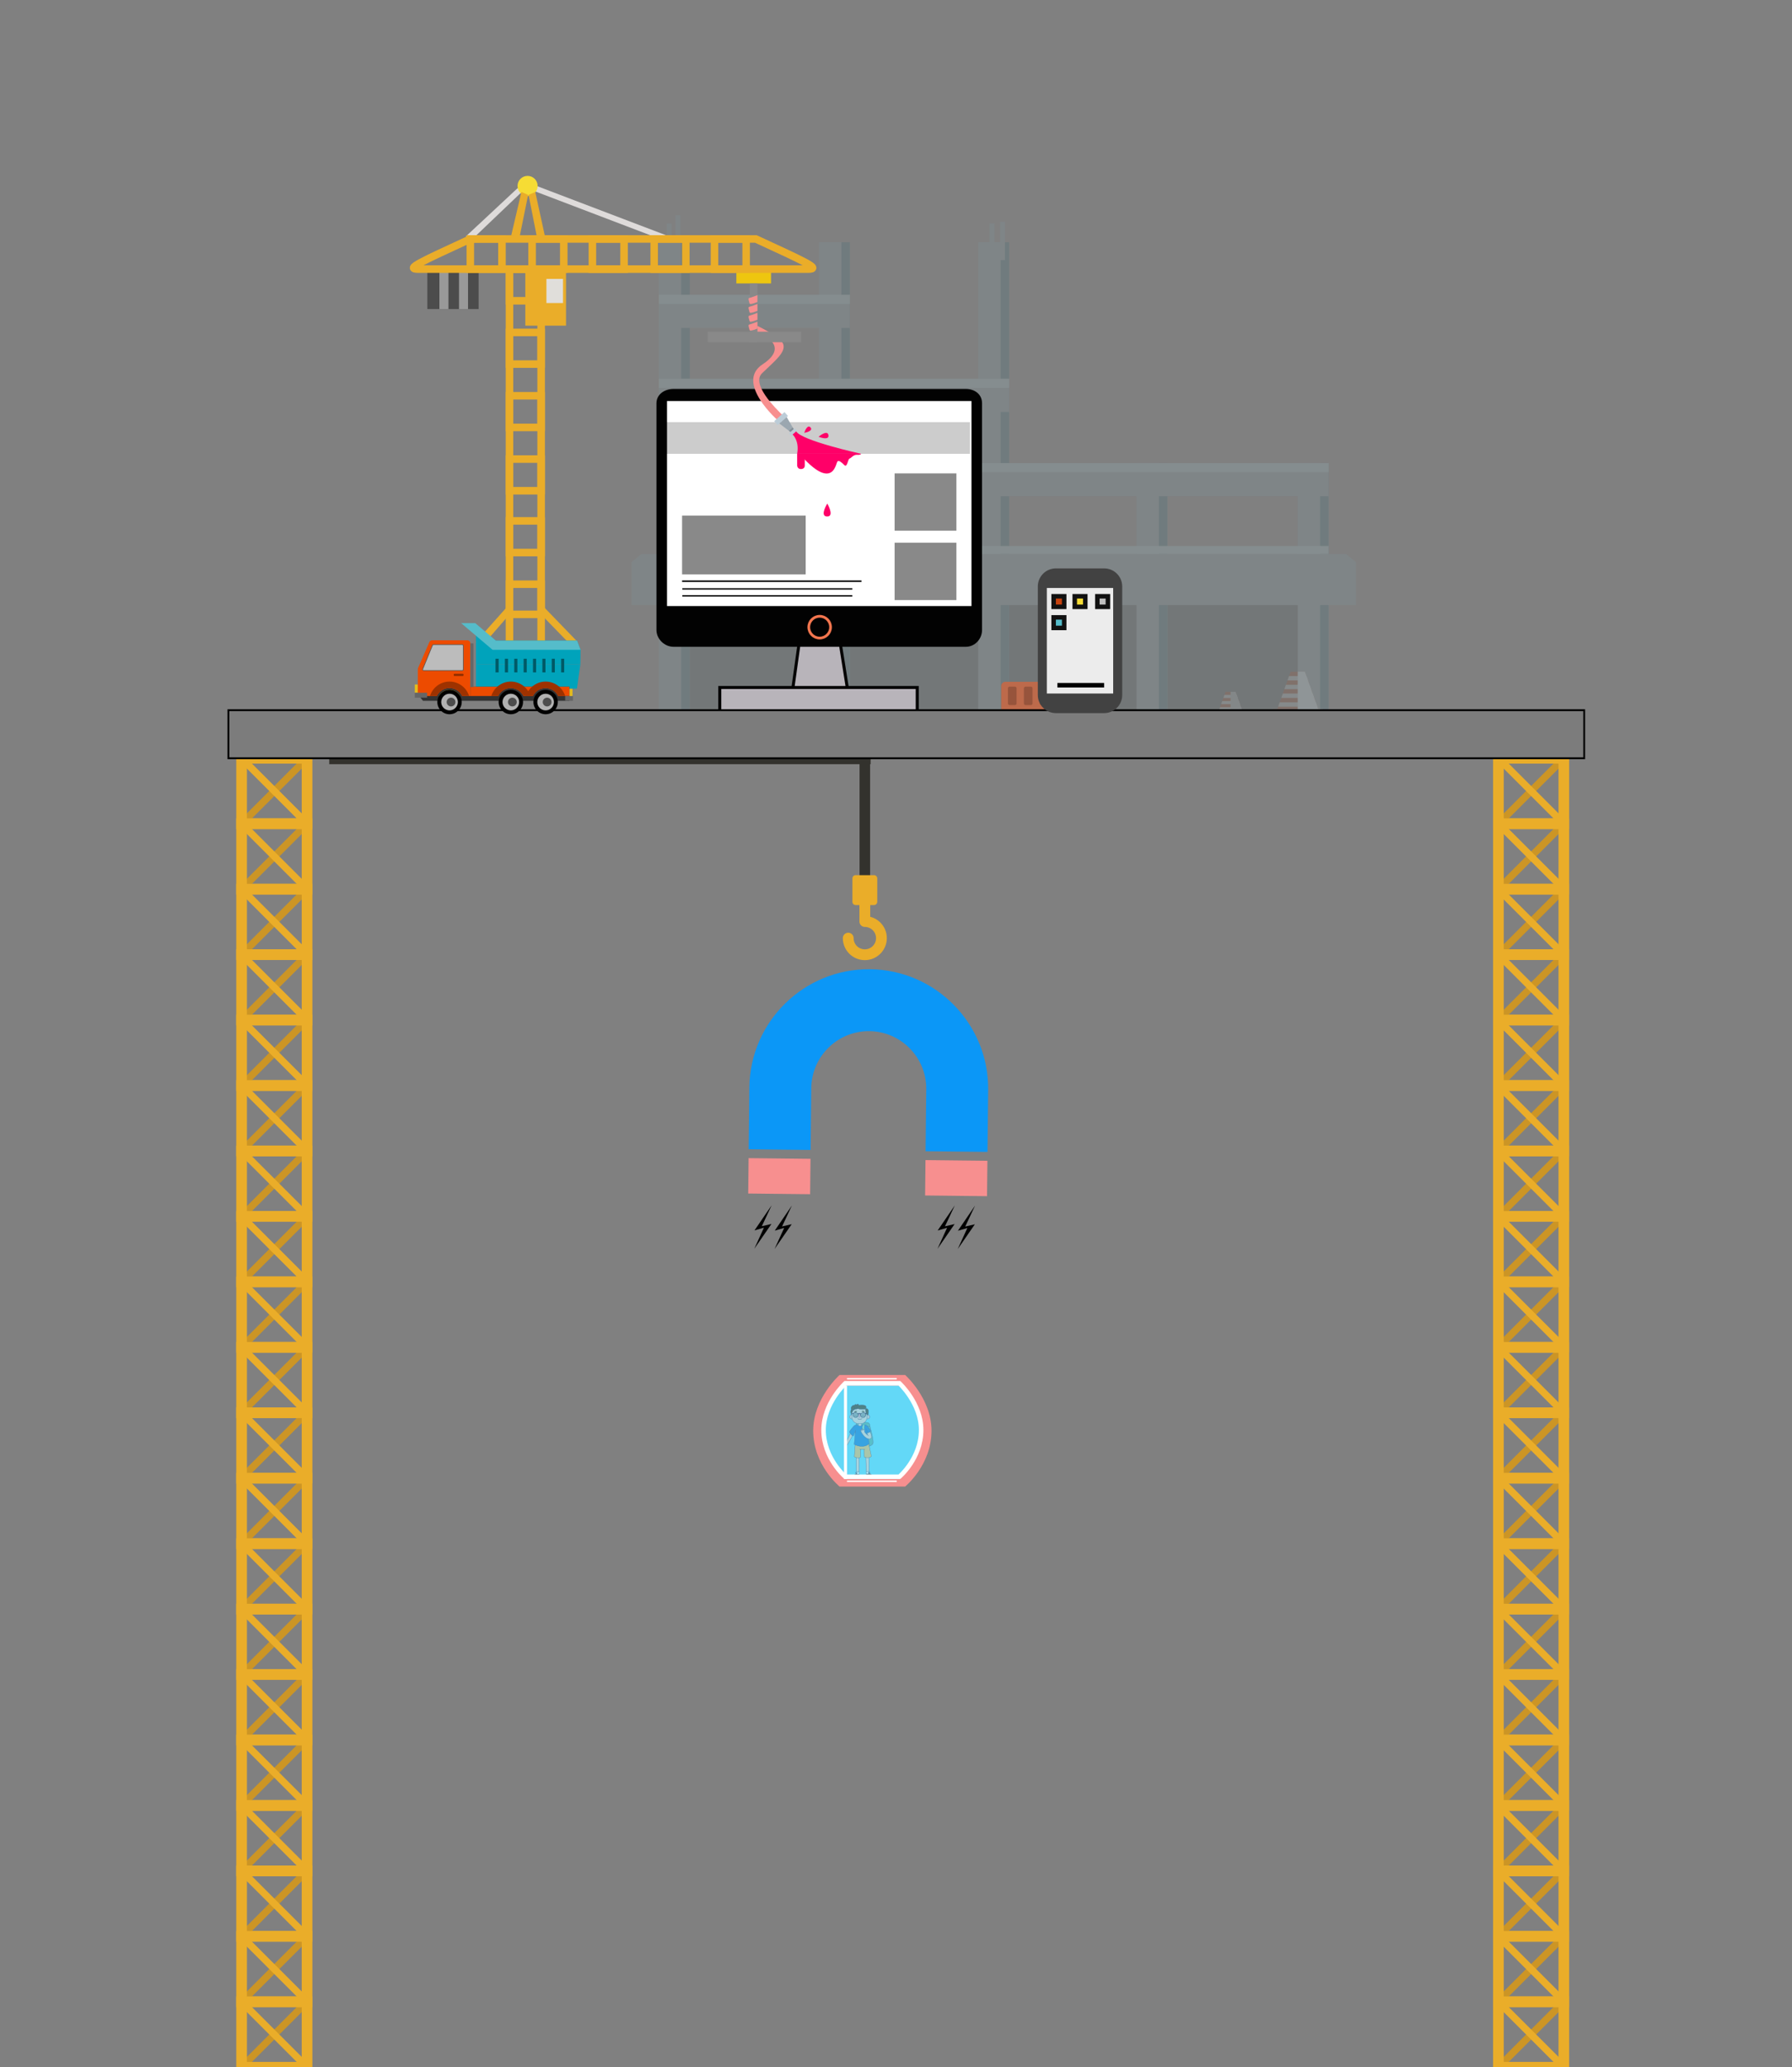 <?xml version="1.0" encoding="utf-8"?>
<!-- Generator: Adobe Illustrator 17.0.0, SVG Export Plug-In . SVG Version: 6.00 Build 0)  -->
<!DOCTYPE svg PUBLIC "-//W3C//DTD SVG 1.1//EN" "http://www.w3.org/Graphics/SVG/1.1/DTD/svg11.dtd">
<svg version="1.1" id="Слой_1" xmlns="http://www.w3.org/2000/svg" xmlns:xlink="http://www.w3.org/1999/xlink" x="0px" y="0px"
	 width="1188.874px" height="1371.159px" viewBox="0 0 1188.874 1371.159" enable-background="new 0 0 1188.874 1371.159"
	 xml:space="preserve">
<rect x="0" y="0" width="1188.874" height="1371.159" fill="#808080" stroke="none"/>
<line id="XMLID_122_" fill="none" stroke="#33322D" stroke-width="7.868" stroke-linejoin="round" stroke-miterlimit="10" x1="577.604" y1="502.945" x2="218.437" y2="502.945"/>
<line id="XMLID_120_" fill="none" stroke="#CC9525" stroke-width="4.719" stroke-miterlimit="10" x1="1037.505" y1="893.641" x2="994.094" y2="937.052"/>
<rect id="XMLID_119_" x="994.094" y="893.641" fill="none" stroke="#EAAD29" stroke-width="7.078" stroke-miterlimit="10" width="43.411" height="43.411"/>
<line id="XMLID_118_" fill="none" stroke="#EAAD29" stroke-width="4.719" stroke-miterlimit="10" x1="994.094" y1="893.641" x2="1037.505" y2="937.052"/>
<line id="XMLID_117_" fill="none" stroke="#CC9525" stroke-width="4.719" stroke-miterlimit="10" x1="1037.505" y1="850.23" x2="994.094" y2="893.641"/>
<rect id="XMLID_116_" x="994.094" y="850.23" fill="none" stroke="#EAAD29" stroke-width="7.078" stroke-miterlimit="10" width="43.411" height="43.411"/>
<line id="XMLID_115_" fill="none" stroke="#EAAD29" stroke-width="4.719" stroke-miterlimit="10" x1="994.094" y1="850.23" x2="1037.505" y2="893.641"/>
<line id="XMLID_114_" fill="none" stroke="#CC9525" stroke-width="4.719" stroke-miterlimit="10" x1="1037.505" y1="806.82" x2="994.094" y2="850.23"/>
<rect id="XMLID_113_" x="994.094" y="806.82" fill="none" stroke="#EAAD29" stroke-width="7.078" stroke-miterlimit="10" width="43.411" height="43.411"/>
<line id="XMLID_112_" fill="none" stroke="#EAAD29" stroke-width="4.719" stroke-miterlimit="10" x1="994.094" y1="806.82" x2="1037.505" y2="850.23"/>
<line id="XMLID_111_" fill="none" stroke="#CC9525" stroke-width="4.719" stroke-miterlimit="10" x1="1037.505" y1="763.409" x2="994.094" y2="806.82"/>
<rect id="XMLID_110_" x="994.094" y="763.409" fill="none" stroke="#EAAD29" stroke-width="7.078" stroke-miterlimit="10" width="43.411" height="43.411"/>
<line id="XMLID_109_" fill="none" stroke="#EAAD29" stroke-width="4.719" stroke-miterlimit="10" x1="994.094" y1="763.409" x2="1037.505" y2="806.82"/>
<line id="XMLID_108_" fill="none" stroke="#CC9525" stroke-width="4.719" stroke-miterlimit="10" x1="1037.505" y1="719.998" x2="994.094" y2="763.409"/>
<rect id="XMLID_107_" x="994.094" y="719.998" fill="none" stroke="#EAAD29" stroke-width="7.078" stroke-miterlimit="10" width="43.411" height="43.411"/>
<line id="XMLID_106_" fill="none" stroke="#EAAD29" stroke-width="4.719" stroke-miterlimit="10" x1="994.094" y1="719.998" x2="1037.505" y2="763.409"/>
<line id="XMLID_105_" fill="none" stroke="#CC9525" stroke-width="4.719" stroke-miterlimit="10" x1="1037.505" y1="676.588" x2="994.094" y2="719.998"/>
<rect id="XMLID_104_" x="994.094" y="676.588" fill="none" stroke="#EAAD29" stroke-width="7.078" stroke-miterlimit="10" width="43.411" height="43.411"/>
<line id="XMLID_103_" fill="none" stroke="#EAAD29" stroke-width="4.719" stroke-miterlimit="10" x1="994.094" y1="676.588" x2="1037.505" y2="719.998"/>
<line id="XMLID_102_" fill="none" stroke="#CC9525" stroke-width="4.719" stroke-miterlimit="10" x1="1037.505" y1="633.177" x2="994.094" y2="676.588"/>
<rect id="XMLID_101_" x="994.094" y="633.177" fill="none" stroke="#EAAD29" stroke-width="7.078" stroke-miterlimit="10" width="43.411" height="43.411"/>
<line id="XMLID_100_" fill="none" stroke="#EAAD29" stroke-width="4.719" stroke-miterlimit="10" x1="994.094" y1="633.177" x2="1037.505" y2="676.588"/>
<line id="XMLID_99_" fill="none" stroke="#CC9525" stroke-width="4.719" stroke-miterlimit="10" x1="1037.505" y1="589.766" x2="994.094" y2="633.177"/>
<rect id="XMLID_98_" x="994.094" y="589.766" fill="none" stroke="#EAAD29" stroke-width="7.078" stroke-miterlimit="10" width="43.411" height="43.411"/>
<line id="XMLID_97_" fill="none" stroke="#EAAD29" stroke-width="4.719" stroke-miterlimit="10" x1="994.094" y1="589.766" x2="1037.505" y2="633.177"/>
<line id="XMLID_96_" fill="none" stroke="#CC9525" stroke-width="4.719" stroke-miterlimit="10" x1="1037.505" y1="546.355" x2="994.094" y2="589.766"/>
<rect id="XMLID_95_" x="994.094" y="546.355" fill="none" stroke="#EAAD29" stroke-width="7.078" stroke-miterlimit="10" width="43.411" height="43.411"/>
<line id="XMLID_94_" fill="none" stroke="#EAAD29" stroke-width="4.719" stroke-miterlimit="10" x1="994.094" y1="546.355" x2="1037.505" y2="589.766"/>
<line id="XMLID_93_" fill="none" stroke="#CC9525" stroke-width="4.719" stroke-miterlimit="10" x1="1037.505" y1="502.945" x2="994.094" y2="546.355"/>
<rect id="XMLID_92_" x="994.094" y="502.945" fill="none" stroke="#EAAD29" stroke-width="7.078" stroke-miterlimit="10" width="43.411" height="43.411"/>
<line id="XMLID_91_" fill="none" stroke="#EAAD29" stroke-width="4.719" stroke-miterlimit="10" x1="994.094" y1="502.945" x2="1037.505" y2="546.355"/>
<line id="XMLID_90_" fill="none" stroke="#CC9525" stroke-width="4.719" stroke-miterlimit="10" x1="1037.505" y1="1327.748" x2="994.094" y2="1371.159"/>
<rect id="XMLID_89_" x="994.094" y="1327.748" fill="none" stroke="#EAAD29" stroke-width="7.078" stroke-miterlimit="10" width="43.411" height="43.411"/>
<line id="XMLID_88_" fill="none" stroke="#EAAD29" stroke-width="4.719" stroke-miterlimit="10" x1="994.094" y1="1327.748" x2="1037.505" y2="1371.159"/>
<line id="XMLID_87_" fill="none" stroke="#CC9525" stroke-width="4.719" stroke-miterlimit="10" x1="1037.505" y1="1284.338" x2="994.094" y2="1327.748"/>
<rect id="XMLID_86_" x="994.094" y="1284.338" fill="none" stroke="#EAAD29" stroke-width="7.078" stroke-miterlimit="10" width="43.411" height="43.411"/>
<line id="XMLID_85_" fill="none" stroke="#EAAD29" stroke-width="4.719" stroke-miterlimit="10" x1="994.094" y1="1284.338" x2="1037.505" y2="1327.748"/>
<line id="XMLID_84_" fill="none" stroke="#CC9525" stroke-width="4.719" stroke-miterlimit="10" x1="1037.505" y1="1240.927" x2="994.094" y2="1284.338"/>
<rect id="XMLID_83_" x="994.094" y="1240.927" fill="none" stroke="#EAAD29" stroke-width="7.078" stroke-miterlimit="10" width="43.411" height="43.411"/>
<line id="XMLID_79_" fill="none" stroke="#EAAD29" stroke-width="4.719" stroke-miterlimit="10" x1="994.094" y1="1240.927" x2="1037.505" y2="1284.338"/>
<line id="XMLID_75_" fill="none" stroke="#CC9525" stroke-width="4.719" stroke-miterlimit="10" x1="1037.505" y1="1197.516" x2="994.094" y2="1240.927"/>
<rect id="XMLID_74_" x="994.094" y="1197.516" fill="none" stroke="#EAAD29" stroke-width="7.078" stroke-miterlimit="10" width="43.411" height="43.411"/>
<line id="XMLID_73_" fill="none" stroke="#EAAD29" stroke-width="4.719" stroke-miterlimit="10" x1="994.094" y1="1197.516" x2="1037.505" y2="1240.927"/>
<line id="XMLID_72_" fill="none" stroke="#CC9525" stroke-width="4.719" stroke-miterlimit="10" x1="1037.505" y1="1154.105" x2="994.094" y2="1197.516"/>
<rect id="XMLID_71_" x="994.094" y="1154.105" fill="none" stroke="#EAAD29" stroke-width="7.078" stroke-miterlimit="10" width="43.411" height="43.411"/>
<line id="XMLID_67_" fill="none" stroke="#EAAD29" stroke-width="4.719" stroke-miterlimit="10" x1="994.094" y1="1154.105" x2="1037.505" y2="1197.516"/>
<line id="XMLID_63_" fill="none" stroke="#CC9525" stroke-width="4.719" stroke-miterlimit="10" x1="1037.505" y1="1110.695" x2="994.094" y2="1154.105"/>
<rect id="XMLID_59_" x="994.094" y="1110.695" fill="none" stroke="#EAAD29" stroke-width="7.078" stroke-miterlimit="10" width="43.411" height="43.411"/>
<line id="XMLID_55_" fill="none" stroke="#EAAD29" stroke-width="4.719" stroke-miterlimit="10" x1="994.094" y1="1110.695" x2="1037.505" y2="1154.105"/>
<line id="XMLID_51_" fill="none" stroke="#CC9525" stroke-width="4.719" stroke-miterlimit="10" x1="1037.505" y1="1067.284" x2="994.094" y2="1110.695"/>
<rect id="XMLID_47_" x="994.094" y="1067.284" fill="none" stroke="#EAAD29" stroke-width="7.078" stroke-miterlimit="10" width="43.411" height="43.411"/>
<line id="XMLID_43_" fill="none" stroke="#EAAD29" stroke-width="4.719" stroke-miterlimit="10" x1="994.094" y1="1067.284" x2="1037.505" y2="1110.695"/>
<line id="XMLID_39_" fill="none" stroke="#CC9525" stroke-width="4.719" stroke-miterlimit="10" x1="1037.505" y1="1023.873" x2="994.094" y2="1067.284"/>
<rect id="XMLID_38_" x="994.094" y="1023.873" fill="none" stroke="#EAAD29" stroke-width="7.078" stroke-miterlimit="10" width="43.411" height="43.411"/>
<line id="XMLID_37_" fill="none" stroke="#EAAD29" stroke-width="4.719" stroke-miterlimit="10" x1="994.094" y1="1023.873" x2="1037.505" y2="1067.284"/>
<line id="XMLID_36_" fill="none" stroke="#CC9525" stroke-width="4.719" stroke-miterlimit="10" x1="1037.505" y1="980.463" x2="994.094" y2="1023.873"/>
<rect id="XMLID_35_" x="994.094" y="980.463" fill="none" stroke="#EAAD29" stroke-width="7.078" stroke-miterlimit="10" width="43.411" height="43.411"/>
<line id="XMLID_34_" fill="none" stroke="#EAAD29" stroke-width="4.719" stroke-miterlimit="10" x1="994.094" y1="980.463" x2="1037.505" y2="1023.873"/>
<line id="XMLID_33_" fill="none" stroke="#CC9525" stroke-width="4.719" stroke-miterlimit="10" x1="1037.505" y1="937.052" x2="994.094" y2="980.463"/>
<rect id="XMLID_32_" x="994.094" y="937.052" fill="none" stroke="#EAAD29" stroke-width="7.078" stroke-miterlimit="10" width="43.411" height="43.411"/>
<line id="XMLID_31_" fill="none" stroke="#EAAD29" stroke-width="4.719" stroke-miterlimit="10" x1="994.094" y1="937.052" x2="1037.505" y2="980.463"/>
<line id="XMLID_42_" fill="none" stroke="#CC9525" stroke-width="4.719" stroke-miterlimit="10" x1="203.694" y1="893.641" x2="160.284" y2="937.052"/>
<rect id="XMLID_41_" x="160.284" y="893.641" fill="none" stroke="#EAAD29" stroke-width="7.078" stroke-miterlimit="10" width="43.411" height="43.411"/>
<line id="XMLID_40_" fill="none" stroke="#EAAD29" stroke-width="4.719" stroke-miterlimit="10" x1="160.284" y1="893.641" x2="203.694" y2="937.052"/>
<line id="XMLID_46_" fill="none" stroke="#CC9525" stroke-width="4.719" stroke-miterlimit="10" x1="203.694" y1="850.23" x2="160.284" y2="893.641"/>
<rect id="XMLID_45_" x="160.284" y="850.23" fill="none" stroke="#EAAD29" stroke-width="7.078" stroke-miterlimit="10" width="43.411" height="43.411"/>
<line id="XMLID_44_" fill="none" stroke="#EAAD29" stroke-width="4.719" stroke-miterlimit="10" x1="160.284" y1="850.23" x2="203.694" y2="893.641"/>
<line id="XMLID_58_" fill="none" stroke="#CC9525" stroke-width="4.719" stroke-miterlimit="10" x1="203.694" y1="806.82" x2="160.284" y2="850.23"/>
<rect id="XMLID_57_" x="160.284" y="806.82" fill="none" stroke="#EAAD29" stroke-width="7.078" stroke-miterlimit="10" width="43.411" height="43.411"/>
<line id="XMLID_56_" fill="none" stroke="#EAAD29" stroke-width="4.719" stroke-miterlimit="10" x1="160.284" y1="806.82" x2="203.694" y2="850.23"/>
<line id="XMLID_54_" fill="none" stroke="#CC9525" stroke-width="4.719" stroke-miterlimit="10" x1="203.694" y1="763.409" x2="160.284" y2="806.82"/>
<rect id="XMLID_53_" x="160.284" y="763.409" fill="none" stroke="#EAAD29" stroke-width="7.078" stroke-miterlimit="10" width="43.411" height="43.411"/>
<line id="XMLID_52_" fill="none" stroke="#EAAD29" stroke-width="4.719" stroke-miterlimit="10" x1="160.284" y1="763.409" x2="203.694" y2="806.82"/>
<line id="XMLID_50_" fill="none" stroke="#CC9525" stroke-width="4.719" stroke-miterlimit="10" x1="203.694" y1="719.998" x2="160.284" y2="763.409"/>
<rect id="XMLID_49_" x="160.284" y="719.998" fill="none" stroke="#EAAD29" stroke-width="7.078" stroke-miterlimit="10" width="43.411" height="43.411"/>
<line id="XMLID_48_" fill="none" stroke="#EAAD29" stroke-width="4.719" stroke-miterlimit="10" x1="160.284" y1="719.998" x2="203.694" y2="763.409"/>
<line id="XMLID_70_" fill="none" stroke="#CC9525" stroke-width="4.719" stroke-miterlimit="10" x1="203.694" y1="676.588" x2="160.284" y2="719.998"/>
<rect id="XMLID_69_" x="160.284" y="676.588" fill="none" stroke="#EAAD29" stroke-width="7.078" stroke-miterlimit="10" width="43.411" height="43.411"/>
<line id="XMLID_68_" fill="none" stroke="#EAAD29" stroke-width="4.719" stroke-miterlimit="10" x1="160.284" y1="676.588" x2="203.694" y2="719.998"/>
<line id="XMLID_66_" fill="none" stroke="#CC9525" stroke-width="4.719" stroke-miterlimit="10" x1="203.694" y1="633.177" x2="160.284" y2="676.588"/>
<rect id="XMLID_65_" x="160.284" y="633.177" fill="none" stroke="#EAAD29" stroke-width="7.078" stroke-miterlimit="10" width="43.411" height="43.411"/>
<line id="XMLID_64_" fill="none" stroke="#EAAD29" stroke-width="4.719" stroke-miterlimit="10" x1="160.284" y1="633.177" x2="203.694" y2="676.588"/>
<line id="XMLID_62_" fill="none" stroke="#CC9525" stroke-width="4.719" stroke-miterlimit="10" x1="203.694" y1="589.766" x2="160.284" y2="633.177"/>
<rect id="XMLID_61_" x="160.284" y="589.766" fill="none" stroke="#EAAD29" stroke-width="7.078" stroke-miterlimit="10" width="43.411" height="43.411"/>
<line id="XMLID_60_" fill="none" stroke="#EAAD29" stroke-width="4.719" stroke-miterlimit="10" x1="160.284" y1="589.766" x2="203.694" y2="633.177"/>
<line id="XMLID_82_" fill="none" stroke="#CC9525" stroke-width="4.719" stroke-miterlimit="10" x1="203.694" y1="546.355" x2="160.284" y2="589.766"/>
<rect id="XMLID_81_" x="160.284" y="546.355" fill="none" stroke="#EAAD29" stroke-width="7.078" stroke-miterlimit="10" width="43.411" height="43.411"/>
<line id="XMLID_80_" fill="none" stroke="#EAAD29" stroke-width="4.719" stroke-miterlimit="10" x1="160.284" y1="546.355" x2="203.694" y2="589.766"/>
<line id="XMLID_78_" fill="none" stroke="#CC9525" stroke-width="4.719" stroke-miterlimit="10" x1="203.694" y1="502.945" x2="160.284" y2="546.355"/>
<rect id="XMLID_77_" x="160.284" y="502.945" fill="none" stroke="#EAAD29" stroke-width="7.078" stroke-miterlimit="10" width="43.411" height="43.411"/>
<line id="XMLID_76_" fill="none" stroke="#EAAD29" stroke-width="4.719" stroke-miterlimit="10" x1="160.284" y1="502.945" x2="203.694" y2="546.355"/>
<g>
	<g opacity="0.2">
		<g>
			<g>
				<g>
					<defs>
						<polygon id="SVGID_1_" points="874.482,470.235 865.672,445.523 856.228,445.523 847.418,470.235 844.356,470.235 
							844.356,473.001 877.545,473.001 877.545,470.235 						"/>
					</defs>
					<clipPath id="SVGID_2_">
						<use xlink:href="#SVGID_1_"  overflow="visible"/>
					</clipPath>
					<polygon clip-path="url(#SVGID_2_)" fill="#D25A2C" points="874.482,470.235 865.672,445.523 856.228,445.523 847.418,470.235 
						844.356,470.235 844.356,473.001 877.545,473.001 877.545,470.235 					"/>
				</g>
			</g>
			<g>
				<g>
					<defs>
						<polygon id="SVGID_3_" points="874.482,470.235 865.672,445.523 856.228,445.523 847.418,470.235 844.356,470.235 
							844.356,473.001 877.545,473.001 877.545,470.235 						"/>
					</defs>
					<clipPath id="SVGID_4_">
						<use xlink:href="#SVGID_3_"  overflow="visible"/>
					</clipPath>
					<rect x="845.259" y="442.328" clip-path="url(#SVGID_4_)" fill="#F4F4F4" width="37.974" height="2.905"/>
				</g>
			</g>
			<g>
				<g>
					<defs>
						<polygon id="SVGID_5_" points="874.482,470.235 865.672,445.523 856.228,445.523 847.418,470.235 844.356,470.235 
							844.356,473.001 877.545,473.001 877.545,470.235 						"/>
					</defs>
					<clipPath id="SVGID_6_">
						<use xlink:href="#SVGID_5_"  overflow="visible"/>
					</clipPath>
					<rect x="845.259" y="448.398" clip-path="url(#SVGID_6_)" fill="#F4F4F4" width="37.974" height="2.905"/>
				</g>
			</g>
			<g>
				<g>
					<defs>
						<polygon id="SVGID_7_" points="874.482,470.235 865.672,445.523 856.228,445.523 847.418,470.235 844.356,470.235 
							844.356,473.001 877.545,473.001 877.545,470.235 						"/>
					</defs>
					<clipPath id="SVGID_8_">
						<use xlink:href="#SVGID_7_"  overflow="visible"/>
					</clipPath>
					<rect x="845.259" y="454.209" clip-path="url(#SVGID_8_)" fill="#F4F4F4" width="37.974" height="2.905"/>
				</g>
			</g>
			<g>
				<g>
					<defs>
						<polygon id="SVGID_9_" points="874.482,470.235 865.672,445.523 856.228,445.523 847.418,470.235 844.356,470.235 
							844.356,473.001 877.545,473.001 877.545,470.235 						"/>
					</defs>
					<clipPath id="SVGID_10_">
						<use xlink:href="#SVGID_9_"  overflow="visible"/>
					</clipPath>
					<rect x="845.259" y="460.019" clip-path="url(#SVGID_10_)" fill="#F4F4F4" width="37.974" height="2.905"/>
				</g>
			</g>
			<g>
				<g>
					<defs>
						<polygon id="SVGID_11_" points="874.482,470.235 865.672,445.523 856.228,445.523 847.418,470.235 844.356,470.235 
							844.356,473.001 877.545,473.001 877.545,470.235 						"/>
					</defs>
					<clipPath id="SVGID_12_">
						<use xlink:href="#SVGID_11_"  overflow="visible"/>
					</clipPath>
					<rect x="845.259" y="465.83" clip-path="url(#SVGID_12_)" fill="#F4F4F4" width="37.974" height="2.905"/>
				</g>
			</g>
		</g>
		<polygon fill="#E4E4E4" points="877.545,470.235 874.482,470.235 865.672,445.523 860.95,445.523 860.95,473.001 877.545,473.001 
					"/>
	</g>
	<g opacity="0.2">
		<g>
			<g>
				<g>
					<defs>
						<polygon id="SVGID_13_" points="825.956,476.314 819.737,458.869 813.07,458.869 806.851,476.314 804.689,476.314 
							804.689,478.266 828.118,478.266 828.118,476.314 						"/>
					</defs>
					<clipPath id="SVGID_14_">
						<use xlink:href="#SVGID_13_"  overflow="visible"/>
					</clipPath>
					<polygon clip-path="url(#SVGID_14_)" fill="#D25A2C" points="825.956,476.314 819.737,458.869 813.07,458.869 806.851,476.314 
						804.689,476.314 804.689,478.266 828.118,478.266 828.118,476.314 					"/>
				</g>
			</g>
			<g>
				<g>
					<defs>
						<polygon id="SVGID_15_" points="825.956,476.314 819.737,458.869 813.07,458.869 806.851,476.314 804.689,476.314 
							804.689,478.266 828.118,478.266 828.118,476.314 						"/>
					</defs>
					<clipPath id="SVGID_16_">
						<use xlink:href="#SVGID_15_"  overflow="visible"/>
					</clipPath>
					<rect x="805.326" y="456.613" clip-path="url(#SVGID_16_)" fill="#F4F4F4" width="26.807" height="2.051"/>
				</g>
			</g>
			<g>
				<g>
					<defs>
						<polygon id="SVGID_17_" points="825.956,476.314 819.737,458.869 813.07,458.869 806.851,476.314 804.689,476.314 
							804.689,478.266 828.118,478.266 828.118,476.314 						"/>
					</defs>
					<clipPath id="SVGID_18_">
						<use xlink:href="#SVGID_17_"  overflow="visible"/>
					</clipPath>
					<rect x="805.326" y="460.898" clip-path="url(#SVGID_18_)" fill="#F4F4F4" width="26.807" height="2.051"/>
				</g>
			</g>
			<g>
				<g>
					<defs>
						<polygon id="SVGID_19_" points="825.956,476.314 819.737,458.869 813.07,458.869 806.851,476.314 804.689,476.314 
							804.689,478.266 828.118,478.266 828.118,476.314 						"/>
					</defs>
					<clipPath id="SVGID_20_">
						<use xlink:href="#SVGID_19_"  overflow="visible"/>
					</clipPath>
					<rect x="805.326" y="465" clip-path="url(#SVGID_20_)" fill="#F4F4F4" width="26.807" height="2.051"/>
				</g>
			</g>
			<g>
				<g>
					<defs>
						<polygon id="SVGID_21_" points="825.956,476.314 819.737,458.869 813.07,458.869 806.851,476.314 804.689,476.314 
							804.689,478.266 828.118,478.266 828.118,476.314 						"/>
					</defs>
					<clipPath id="SVGID_22_">
						<use xlink:href="#SVGID_21_"  overflow="visible"/>
					</clipPath>
					<rect x="805.326" y="469.102" clip-path="url(#SVGID_22_)" fill="#F4F4F4" width="26.807" height="2.051"/>
				</g>
			</g>
			<g>
				<g>
					<defs>
						<polygon id="SVGID_23_" points="825.956,476.314 819.737,458.869 813.07,458.869 806.851,476.314 804.689,476.314 
							804.689,478.266 828.118,478.266 828.118,476.314 						"/>
					</defs>
					<clipPath id="SVGID_24_">
						<use xlink:href="#SVGID_23_"  overflow="visible"/>
					</clipPath>
					<rect x="805.326" y="473.204" clip-path="url(#SVGID_24_)" fill="#F4F4F4" width="26.807" height="2.051"/>
				</g>
			</g>
		</g>
		<polygon fill="#E4E4E4" points="828.118,476.314 825.956,476.314 819.737,458.869 816.404,458.869 816.404,478.266 
			828.118,478.266 		"/>
	</g>
	<g opacity="0.2">
		<polygon fill="#435559" points="548.961,259.888 548.961,314.193 659.276,314.193 659.276,379.109 871.205,379.109 
			871.205,475.115 442.732,475.115 442.732,410.2 442.732,379.109 442.732,355.894 442.732,314.193 442.732,259.888 		"/>
		<rect x="448.101" y="142.776" fill="#7C9BA3" width="3.263" height="25.449"/>
		<rect x="437.092" y="160.698" fill="#7C9BA3" width="20.509" height="319.722"/>
		<rect x="451.962" y="160.698" fill="#326978" width="5.639" height="319.722"/>
		<rect x="543.322" y="160.698" fill="#7C9BA3" width="20.509" height="319.722"/>
		<rect x="558.191" y="160.698" fill="#326978" width="5.64" height="319.722"/>
		<rect x="648.975" y="160.698" fill="#7C9BA3" width="20.509" height="319.722"/>
		<rect x="663.845" y="160.698" fill="#326978" width="5.64" height="319.722"/>
		<rect x="754.007" y="307.177" fill="#7C9BA3" width="20.509" height="173.242"/>
		<rect x="768.877" y="307.177" fill="#326978" width="5.64" height="173.242"/>
		<rect x="860.95" y="307.177" fill="#7C9BA3" width="20.509" height="173.242"/>
		<rect x="875.82" y="307.177" fill="#326978" width="5.64" height="173.242"/>
		<rect x="437.092" y="307.177" fill="#7C9BA3" width="444.367" height="21.984"/>
		<rect x="437.092" y="307.177" fill="#9BC2CC" width="444.367" height="6.019"/>
		<rect x="437.092" y="362.137" fill="#9BC2CC" width="444.367" height="5.364"/>
		<rect x="437.092" y="251.262" fill="#7C9BA3" width="232.392" height="21.984"/>
		<rect x="437.092" y="251.262" fill="#9BC2CC" width="232.392" height="6.019"/>
		<rect x="437.092" y="195.541" fill="#7C9BA3" width="126.738" height="21.984"/>
		<rect x="437.092" y="195.541" fill="#9BC2CC" width="126.738" height="6.019"/>
		<polygon fill="#7C9BA3" points="418.94,401.326 899.612,401.326 899.612,372.866 893.171,367.501 425.381,367.501 418.94,372.866 
					"/>
		<rect x="442.388" y="148.153" fill="#7C9BA3" width="3.263" height="25.449"/>
		<rect x="663.471" y="147.077" fill="#7C9BA3" width="3.263" height="25.449"/>
		<rect x="656.479" y="148.153" fill="#7C9BA3" width="3.263" height="25.449"/>
	</g>
</g>
<path fill="#BD6A4B" d="M698.812,473.061h-31.856c-1.512,0-2.738-1.226-2.738-2.738v-15.332c0-1.512,1.226-2.738,2.738-2.738h31.856
	c1.512,0,2.738,1.226,2.738,2.738v15.332C701.549,471.836,700.324,473.061,698.812,473.061z"/>
<path fill="#97543C" d="M701.55,454.99v15.335c0,1.511-1.225,2.737-2.737,2.737h-31.858c-1.174,0-2.172-0.737-2.561-1.776
	c0.301,0.121,0.627,0.183,0.972,0.183h31.854c1.511,0,2.737-1.225,2.737-2.737v-15.331c0-0.341-0.062-0.668-0.18-0.969
	C700.813,452.819,701.55,453.82,701.55,454.99z"/>
<path fill="#97543C" d="M673.358,467.671h-3.572c-0.601,0-1.088-0.487-1.088-1.088V456.53c0-0.601,0.487-1.088,1.088-1.088h3.572
	c0.601,0,1.088,0.487,1.088,1.088v10.053C674.446,467.184,673.959,467.671,673.358,467.671z"/>
<path fill="#97543C" d="M683.936,467.671h-3.572c-0.601,0-1.088-0.487-1.088-1.088V456.53c0-0.601,0.487-1.088,1.088-1.088h3.572
	c0.601,0,1.088,0.487,1.088,1.088v10.053C685.024,467.184,684.536,467.671,683.936,467.671z"/>
<path fill="#97543C" d="M694.513,467.671h-3.572c-0.601,0-1.088-0.487-1.088-1.088V456.53c0-0.601,0.487-1.088,1.088-1.088h3.572
	c0.601,0,1.088,0.487,1.088,1.088v10.053C695.601,467.184,695.114,467.671,694.513,467.671z"/>
<polygon fill="#B8B4BA" stroke="#020202" stroke-width="2" stroke-miterlimit="10" points="557.331,426 543.796,426 530.261,426 
	525.524,460 543.796,460 562.745,460 "/>
<rect x="477.518" y="456" fill="#B8B4BA" stroke="#020202" stroke-width="2" stroke-miterlimit="10" width="131" height="20"/>
<path fill="#020202" d="M651.518,417.897c0,5.933-4.743,11.103-10.723,11.103H446.797c-5.98,0-11.279-5.17-11.279-11.103V267.502
	c0-5.933,5.299-9.502,11.279-9.502h193.998c5.98,0,10.723,3.57,10.723,9.502V417.897z"/>
<rect x="442.518" y="266" fill="#FFFFFF" width="202" height="136"/>
<path fill="#F78F8F" d="M500.518,215.25c0,0,17.687,7.875,19.187,13.25s-5.583,10.781-14.083,19.031
	c-7.262,7.048,7.881,22.525,15.15,29.348l-4.4,2.288c0,0-29.042-25.32-10.417-37.542c18.626-12.222-0.249-20.875-5.437-20.375
	S500.518,215.25,500.518,215.25z"/>
<rect x="452.518" y="342" fill="#898989" width="82" height="39"/>
<rect x="593.518" y="360" fill="#898989" width="41" height="38"/>
<rect x="593.518" y="314" fill="#898989" width="41" height="38"/>
<line fill="none" stroke="#020202" stroke-miterlimit="10" x1="452.518" y1="385.5" x2="571.518" y2="385.5"/>
<line fill="none" stroke="#020202" stroke-width="0.902" stroke-miterlimit="10" x1="452.662" y1="390.618" x2="565.452" y2="390.618"/>
<line fill="none" stroke="#020202" stroke-width="0.902" stroke-miterlimit="10" x1="452.662" y1="395.243" x2="565.452" y2="395.243"/>
<rect x="441.518" y="280" opacity="0.2" fill="#020202" enable-background="new    " width="202" height="21"/>
<circle fill="none" stroke="#F2754E" stroke-width="1.805" stroke-miterlimit="10" cx="543.796" cy="415.996" r="7.219"/>
<rect x="283.518" y="179" fill="#4C4C4C" width="34" height="26"/>
<rect x="304.518" y="179" fill="#999999" width="6" height="26"/>
<rect x="291.518" y="179" fill="#999999" width="6" height="26"/>
<rect x="488.518" y="179" fill="#EEC60F" width="23" height="9"/>
<polygon fill="#DEDBDA" points="440.787,159.6 354.384,126.697 355.761,123.237 442.164,156.14 "/>
<polygon fill="#DEDBDA" points="309.204,156.673 343.533,124.675 346.023,127.444 312.413,159.515 "/>
<rect x="338.018" y="387.5" fill="none" stroke="#EAAD29" stroke-width="5" stroke-miterlimit="10" width="21" height="20"/>
<rect x="338.018" y="345.5" fill="none" stroke="#EAAD29" stroke-width="5" stroke-miterlimit="10" width="21" height="21"/>
<rect x="338.018" y="304.5" fill="none" stroke="#EAAD29" stroke-width="5" stroke-miterlimit="10" width="21" height="21"/>
<rect x="338.018" y="262.5" fill="none" stroke="#EAAD29" stroke-width="5" stroke-miterlimit="10" width="21" height="21"/>
<rect x="338.018" y="220.5" fill="none" stroke="#EAAD29" stroke-width="5" stroke-miterlimit="10" width="21" height="21"/>
<rect x="338.018" y="178.5" fill="none" stroke="#EAAD29" stroke-width="5" stroke-miterlimit="10" width="21" height="21"/>
<rect x="338.018" y="178.5" fill="none" stroke="#EAAD29" stroke-width="5" stroke-miterlimit="10" width="21" height="249"/>
<polygon fill="#EAAD29" points="337.518,401.28 315.469,426 321.985,426 337.518,408.106 "/>
<polygon fill="#EAAD29" points="359.518,401.28 383.425,426 376.909,426 359.518,408.106 "/>
<path fill="none" stroke="#EAAD29" stroke-width="5" stroke-miterlimit="10" d="M501.441,158.5h-94.927h-94.438
	c-32.402,15-43.924,20-34.515,20h128.953h129.442C545.365,178.5,533.843,173.5,501.441,158.5z"/>
<rect x="312.018" y="158.5" fill="none" stroke="#EAAD29" stroke-width="5" stroke-miterlimit="10" width="21" height="20"/>
<rect x="353.018" y="158.5" fill="none" stroke="#EAAD29" stroke-width="5" stroke-miterlimit="10" width="21" height="20"/>
<rect x="393.018" y="158.5" fill="none" stroke="#EAAD29" stroke-width="5" stroke-miterlimit="10" width="21" height="20"/>
<rect x="434.018" y="158.5" fill="none" stroke="#EAAD29" stroke-width="5" stroke-miterlimit="10" width="21" height="20"/>
<rect x="474.018" y="158.5" fill="none" stroke="#EAAD29" stroke-width="5" stroke-miterlimit="10" width="21" height="20"/>
<circle fill="#F6DC34" cx="350.018" cy="123.333" r="6.667"/>
<polygon fill="#EAAD29" points="339.207,155.986 345.928,127.338 350.378,129.261 344.792,156.762 "/>
<polygon fill="#EAAD29" points="361.549,156.762 355.119,127.338 350.669,129.261 356.109,156.762 "/>
<rect x="497.518" y="188" fill="#898989" width="5" height="39"/>
<rect x="348.518" y="179" fill="#EAAD29" width="27" height="37"/>
<rect x="362.518" y="185" fill="#E0DEDA" width="11" height="16"/>
<rect x="151.55" y="471.055" fill="#7C7C7C" stroke="#000000" stroke-width="1.223" stroke-miterlimit="10" width="899.45" height="31.889"/>
<rect x="275.187" y="454.008" fill="#E5BC1B" width="2.004" height="5.492"/>
<polygon fill="#00A3BB" points="385.009,440.724 382.753,456.754 315.76,456.754 315.76,440.724 "/>
<rect x="282.431" y="455.492" fill="#333333" width="95.288" height="9.351"/>
<polygon fill="#00A3BB" points="315.76,415.599 315.76,440.723 385.009,440.723 385.142,431.004 382.85,424.941 328.995,424.941 
	328.704,424.693 "/>
<path fill="#E5BC1B" d="M305.264,461.652h-14.053c1.389-2.44,4.016-4.083,7.026-4.083
	C301.248,457.569,303.875,459.212,305.264,461.652z"/>
<polygon fill="#333333" points="277.796,461.329 280.637,464.843 282.431,464.843 284.657,459.61 "/>
<path fill="#ED4B00" d="M312.042,426.724v34.928h-5.437c-1.75-3.651-5.82-5.976-10.299-5.072c-2.908,0.583-5.245,2.543-6.447,5.072
	H278.73c-0.85,0-1.539-0.689-1.539-1.539v-16.045c0-0.585,0.162-1.159,0.469-1.658l7.295-16.749
	c0.369-0.601,1.024-0.967,1.729-0.967h23.33C311.133,424.695,312.042,425.603,312.042,426.724z"/>
<path fill="#9E3200" d="M310.26,459.345c-0.641-1.217-1.462-2.325-2.421-3.284c-2.457-2.457-5.849-3.98-9.601-3.98
	c-6.107,0-11.267,4.027-12.981,9.571h4.603c1.199-2.529,3.536-4.489,6.449-5.07c4.477-0.905,8.546,1.42,10.296,5.07h4.609
	C310.967,460.849,310.644,460.076,310.26,459.345z"/>
<circle fill="#B2B2B2" cx="298.238" cy="465.659" r="6.721"/>
<circle fill="#4D4D4D" cx="299.238" cy="465.659" r="2.908"/>
<path d="M305.264,461.652c-1.389-2.44-4.016-4.083-7.026-4.083s-5.637,1.643-7.026,4.083c-0.681,1.18-1.064,2.547-1.064,4.007
	c0,4.466,3.624,8.091,8.09,8.091s8.091-3.625,8.091-8.091C306.329,464.199,305.946,462.832,305.264,461.652z M298.238,471.185
	c-3.05,0-5.526-2.476-5.526-5.526c0-1.576,0.663-3.001,1.728-4.007c0.988-0.944,2.329-1.518,3.798-1.518s2.81,0.574,3.798,1.518
	c1.064,1.006,1.727,2.431,1.727,4.007C303.764,468.71,301.288,471.185,298.238,471.185z"/>
<path fill="#595959" d="M281.074,444.954c-0.321,0-0.608-0.167-0.766-0.446c-0.159-0.279-0.155-0.611,0.01-0.886l6.464-15.827
	c0.157-0.264,0.447-0.429,0.756-0.429h19.171c0.485,0,0.88,0.395,0.88,0.88v15.828c0,0.485-0.395,0.88-0.88,0.88L281.074,444.954
	L281.074,444.954z"/>
<path fill="#BCBCBC" d="M307.144,428.248v15.825c0,0.241-0.196,0.436-0.436,0.436h-25.634c-0.338,0-0.548-0.37-0.374-0.659
	l6.465-15.825c0.08-0.134,0.223-0.214,0.374-0.214h19.169C306.948,427.812,307.144,428.008,307.144,428.248z"/>
<path fill="#912E00" d="M307.028,448.377h-5.505c-0.283,0-0.513-0.23-0.513-0.513v-0.459c0-0.283,0.23-0.513,0.513-0.513h5.505
	c0.283,0,0.513,0.23,0.513,0.513v0.459C307.541,448.147,307.311,448.377,307.028,448.377z"/>
<polygon fill="#55BCCA" points="305.944,413.331 319.337,424.693 326.776,431.004 385.142,431.004 382.85,424.941 328.995,424.941 
	328.704,424.693 315.311,413.331 "/>
<polyline fill="none" points="283.788,461.652 284.969,461.652 285.256,461.652 289.41,461.652 289.859,461.652 306.604,461.652 
	307.054,461.652 311.213,461.652 311.507,461.652 325.933,461.652 330.523,461.652 347.274,461.652 349.006,461.652 
	351.883,461.652 353.597,461.652 370.348,461.652 374.957,461.652 382.395,461.652 "/>
<path fill="#ED4B00" d="M377.72,455.491v6.161h-7.372c-1.75-3.65-5.819-5.975-10.296-5.07c-2.913,0.581-5.244,2.541-6.455,5.07
	h-6.323c-1.75-3.65-5.819-5.975-10.296-5.07c-2.913,0.581-5.244,2.541-6.455,5.07H312.04v-6.161H377.72z"/>
<path fill="#9E3200" d="M350.445,458.494c-0.551-0.887-1.199-1.702-1.936-2.439c-0.198-0.198-0.396-0.384-0.605-0.563
	c-2.397-2.128-5.55-3.41-8.996-3.41c-3.452,0-6.599,1.289-8.996,3.41c-1.846,1.63-3.242,3.752-3.98,6.161h4.591
	c1.211-2.529,3.542-4.489,6.455-5.07c4.477-0.905,8.546,1.42,10.296,5.07h4.609C351.542,460.532,351.056,459.471,350.445,458.494z"
	/>
<circle fill="#B2B2B2" cx="338.909" cy="465.659" r="6.721"/>
<circle fill="#4D4D4D" cx="339.909" cy="465.659" r="2.908"/>
<path d="M338.909,457.57c-4.467,0-8.089,3.622-8.089,8.089c0,4.467,3.621,8.089,8.089,8.089c4.467,0,8.089-3.622,8.089-8.089
	C346.998,461.192,343.376,457.57,338.909,457.57z M338.909,471.185c-3.052,0-5.525-2.474-5.525-5.525
	c0-3.052,2.474-5.525,5.525-5.525c3.052,0,5.525,2.474,5.525,5.525S341.96,471.185,338.909,471.185z"/>
<path fill="#9E3200" d="M371.583,456.055c-0.198-0.198-0.396-0.384-0.605-0.563c-2.397-2.128-5.55-3.41-8.996-3.41
	c-3.446,0-6.593,1.289-8.99,3.41c-0.989,0.863-1.846,1.882-2.547,3.003c-0.611,0.977-1.097,2.038-1.438,3.158h4.591
	c1.211-2.529,3.542-4.489,6.455-5.07c4.477-0.905,8.546,1.42,10.296,5.07h4.609C374.298,459.513,373.123,457.595,371.583,456.055z"
	/>
<circle fill="#B2B2B2" cx="361.982" cy="465.659" r="6.721"/>
<circle fill="#4D4D4D" cx="362.982" cy="465.659" r="2.908"/>
<path d="M361.982,457.57c-4.467,0-8.089,3.622-8.089,8.089c0,4.467,3.622,8.089,8.089,8.089c4.467,0,8.089-3.622,8.089-8.089
	C370.072,461.192,366.45,457.57,361.982,457.57z M361.982,471.185c-3.052,0-5.525-2.474-5.525-5.525
	c0-3.052,2.474-5.525,5.525-5.525c3.052,0,5.525,2.474,5.525,5.525C367.508,468.711,365.034,471.185,361.982,471.185z"/>
<rect x="275.187" y="459.5" fill="#666666" width="8.134" height="3.252"/>
<rect x="312.042" y="426.724" fill="#666666" width="2.03" height="29.001"/>
<rect x="374.957" y="461.652" fill="#666666" width="5.19" height="3.191"/>
<rect x="328.755" y="436.941" fill="#005966" width="2.064" height="9.053"/>
<rect x="334.969" y="436.941" fill="#005966" width="2.064" height="9.053"/>
<rect x="341.182" y="436.941" fill="#005966" width="2.064" height="9.053"/>
<rect x="347.395" y="436.941" fill="#005966" width="2.064" height="9.053"/>
<rect x="353.609" y="436.941" fill="#005966" width="2.064" height="9.053"/>
<rect x="359.822" y="436.941" fill="#005966" width="2.064" height="9.053"/>
<rect x="366.035" y="436.941" fill="#005966" width="2.064" height="9.053"/>
<rect x="372.249" y="436.941" fill="#005966" width="2.064" height="9.053"/>
<rect x="377.843" y="456.867" fill="#E5BC1B" width="1.989" height="4.786"/>
<path fill="#424242" d="M744.518,461c0,6.627-5.373,12-12,12h-32c-6.627,0-12-5.373-12-12v-72c0-6.627,5.373-12,12-12h32
	c6.627,0,12,5.373,12,12V461z"/>
<rect x="694.518" y="390" opacity="0.9" fill="#FFFFFF" enable-background="new    " width="44" height="70"/>
<line fill="none" stroke="#000000" stroke-width="3" stroke-miterlimit="10" x1="701.518" y1="454.5" x2="732.518" y2="454.5"/>
<rect x="697.518" y="394" fill="#111111" width="10" height="10"/>
<rect x="700.518" y="397" fill="#C6420E" width="4" height="4"/>
<rect x="697.518" y="408" fill="#111111" width="10" height="10"/>
<rect x="700.518" y="411" fill="#55BCCA" width="4" height="4"/>
<rect x="711.518" y="394" fill="#111111" width="10" height="10"/>
<rect x="726.518" y="394" fill="#111111" width="10" height="10"/>
<rect x="729.518" y="397" fill="#BFBFBF" width="4" height="4"/>
<rect x="714.518" y="397" fill="#F6DC34" width="4" height="4"/>
<path fill="#F78F8F" d="M502.518,195.75c0,0-4.271,1.708-5.396,1.875s-0.063,2.375,0.167,3.625s5.23-1.042,5.23-0.917
	s-0.021-4.417-0.021-4.417"/>
<path fill="#F78F8F" d="M502.518,201.624c0,0-4.271,1.708-5.396,1.875s-0.063,2.375,0.167,3.625s5.23-1.042,5.23-0.917
	s-0.021-4.417-0.021-4.417"/>
<path fill="#F78F8F" d="M502.518,207.5c0,0-4.271,1.708-5.396,1.875s-0.063,2.375,0.167,3.625s5.23-1.042,5.23-0.917
	s-0.021-4.417-0.021-4.417"/>
<path fill="#F78F8F" d="M502.518,213.374c0,0-4.271,1.708-5.396,1.875s-0.063,2.375,0.167,3.625s5.23-1.042,5.23-0.917
	s-0.021-4.417-0.021-4.417"/>
<rect x="469.518" y="220" fill="#898989" width="62" height="7"/>
<g>
	
		<rect x="513.759" y="275.72" transform="matrix(-0.749 0.663 -0.663 -0.749 1090.351 141.807)" fill="#BCCCD7" width="9.108" height="3.466"/>
	
		<rect x="523.672" y="285.272" transform="matrix(-0.749 0.663 -0.663 -0.749 1110.105 152.199)" fill="#BCCCD7" width="5.097" height="2.239"/>
	<polygon fill="#9BA7B0" points="517.032,280.899 524.406,286.502 526.552,284.603 521.89,276.601 	"/>
	<polygon fill="#848F96" points="523.407,285.744 524.406,286.502 526.552,284.603 525.921,283.52 	"/>
</g>
<path fill="#FF0068" d="M525.844,288.219c0,0,4.61,3.948,3.027,12.781h42.417c0,0-39.87-8.781-43.06-14.891L525.844,288.219z"/>
<path fill="#FF0068" d="M528.856,301l0.016,7.875c0,0,0.145,2.25,2.5,2.25c2.583,0,2.542-2.211,2.542-2.211V301H528.856z"/>
<path fill="#FF0068" d="M533.54,287.108c2.425-0.449,5.861-1.63,4.18-3.588C536.038,281.561,534.351,284.779,533.54,287.108z"/>
<path fill="#FF0068" d="M548.852,334c-1.98,3.29-4.15,8.515-0.131,8.576C552.74,342.638,550.731,337.349,548.852,334z"/>
<path fill="#FF0068" d="M543.071,289.697c2.288-1.88,6.03-4.123,6.529-1.064C550.098,291.693,545.838,290.754,543.071,289.697z"/>
<path fill="#FF0068" d="M532.122,302.833c0,0,8.5,10.167,15.167,11.167c6.667,1,7.5-7.042,8.333-7.938s2.5,0.357,4.5,2.397
	s2.333-3.96,3.5-4.293c1.167-0.333,2.5-2.667,5-2.5c2.5,0.167,2.667-0.667,2.667-0.667h-39.167V302.833z"/>
<line id="XMLID_30_" fill="none" stroke="#CC9525" stroke-width="4.719" stroke-miterlimit="10" x1="203.694" y1="1327.748" x2="160.284" y2="1371.159"/>
<rect id="XMLID_29_" x="160.284" y="1327.748" fill="none" stroke="#EAAD29" stroke-width="7.078" stroke-miterlimit="10" width="43.411" height="43.411"/>
<line id="XMLID_28_" fill="none" stroke="#EAAD29" stroke-width="4.719" stroke-miterlimit="10" x1="160.284" y1="1327.748" x2="203.694" y2="1371.159"/>
<line id="XMLID_27_" fill="none" stroke="#CC9525" stroke-width="4.719" stroke-miterlimit="10" x1="203.694" y1="1284.338" x2="160.284" y2="1327.748"/>
<rect id="XMLID_26_" x="160.284" y="1284.338" fill="none" stroke="#EAAD29" stroke-width="7.078" stroke-miterlimit="10" width="43.411" height="43.411"/>
<line id="XMLID_25_" fill="none" stroke="#EAAD29" stroke-width="4.719" stroke-miterlimit="10" x1="160.284" y1="1284.338" x2="203.694" y2="1327.748"/>
<line id="XMLID_24_" fill="none" stroke="#CC9525" stroke-width="4.719" stroke-miterlimit="10" x1="203.694" y1="1240.927" x2="160.284" y2="1284.338"/>
<rect id="XMLID_23_" x="160.284" y="1240.927" fill="none" stroke="#EAAD29" stroke-width="7.078" stroke-miterlimit="10" width="43.411" height="43.411"/>
<line id="XMLID_22_" fill="none" stroke="#EAAD29" stroke-width="4.719" stroke-miterlimit="10" x1="160.284" y1="1240.927" x2="203.694" y2="1284.338"/>
<line id="XMLID_21_" fill="none" stroke="#CC9525" stroke-width="4.719" stroke-miterlimit="10" x1="203.694" y1="1197.516" x2="160.284" y2="1240.927"/>
<rect id="XMLID_20_" x="160.284" y="1197.516" fill="none" stroke="#EAAD29" stroke-width="7.078" stroke-miterlimit="10" width="43.411" height="43.411"/>
<line id="XMLID_19_" fill="none" stroke="#EAAD29" stroke-width="4.719" stroke-miterlimit="10" x1="160.284" y1="1197.516" x2="203.694" y2="1240.927"/>
<line id="XMLID_18_" fill="none" stroke="#CC9525" stroke-width="4.719" stroke-miterlimit="10" x1="203.694" y1="1154.105" x2="160.284" y2="1197.516"/>
<rect id="XMLID_17_" x="160.284" y="1154.105" fill="none" stroke="#EAAD29" stroke-width="7.078" stroke-miterlimit="10" width="43.411" height="43.411"/>
<line id="XMLID_16_" fill="none" stroke="#EAAD29" stroke-width="4.719" stroke-miterlimit="10" x1="160.284" y1="1154.105" x2="203.694" y2="1197.516"/>
<line id="XMLID_15_" fill="none" stroke="#CC9525" stroke-width="4.719" stroke-miterlimit="10" x1="203.694" y1="1110.695" x2="160.284" y2="1154.105"/>
<rect id="XMLID_14_" x="160.284" y="1110.695" fill="none" stroke="#EAAD29" stroke-width="7.078" stroke-miterlimit="10" width="43.411" height="43.411"/>
<line id="XMLID_13_" fill="none" stroke="#EAAD29" stroke-width="4.719" stroke-miterlimit="10" x1="160.284" y1="1110.695" x2="203.694" y2="1154.105"/>
<line id="XMLID_12_" fill="none" stroke="#CC9525" stroke-width="4.719" stroke-miterlimit="10" x1="203.694" y1="1067.284" x2="160.284" y2="1110.695"/>
<rect id="XMLID_11_" x="160.284" y="1067.284" fill="none" stroke="#EAAD29" stroke-width="7.078" stroke-miterlimit="10" width="43.411" height="43.411"/>
<line id="XMLID_10_" fill="none" stroke="#EAAD29" stroke-width="4.719" stroke-miterlimit="10" x1="160.284" y1="1067.284" x2="203.694" y2="1110.695"/>
<line id="XMLID_9_" fill="none" stroke="#CC9525" stroke-width="4.719" stroke-miterlimit="10" x1="203.694" y1="1023.873" x2="160.284" y2="1067.284"/>
<rect id="XMLID_8_" x="160.284" y="1023.873" fill="none" stroke="#EAAD29" stroke-width="7.078" stroke-miterlimit="10" width="43.411" height="43.411"/>
<line id="XMLID_7_" fill="none" stroke="#EAAD29" stroke-width="4.719" stroke-miterlimit="10" x1="160.284" y1="1023.873" x2="203.694" y2="1067.284"/>
<line id="XMLID_6_" fill="none" stroke="#CC9525" stroke-width="4.719" stroke-miterlimit="10" x1="203.694" y1="980.463" x2="160.284" y2="1023.873"/>
<rect id="XMLID_5_" x="160.284" y="980.463" fill="none" stroke="#EAAD29" stroke-width="7.078" stroke-miterlimit="10" width="43.411" height="43.411"/>
<line id="XMLID_4_" fill="none" stroke="#EAAD29" stroke-width="4.719" stroke-miterlimit="10" x1="160.284" y1="980.463" x2="203.694" y2="1023.873"/>
<line id="XMLID_3_" fill="none" stroke="#CC9525" stroke-width="4.719" stroke-miterlimit="10" x1="203.694" y1="937.052" x2="160.284" y2="980.463"/>
<rect id="XMLID_2_" x="160.284" y="937.052" fill="none" stroke="#EAAD29" stroke-width="7.078" stroke-miterlimit="10" width="43.411" height="43.411"/>
<line id="XMLID_1_" fill="none" stroke="#EAAD29" stroke-width="4.719" stroke-miterlimit="10" x1="160.284" y1="937.052" x2="203.694" y2="980.463"/>
<g>
	<path fill="#F78F8F" d="M600.5,912h-22H557c0,0-17.5,15.5-17.5,37c0,22.833,17.5,37,17.5,37h21.5h22c0,0,17.5-14.167,17.5-37
		C618,927.5,600.5,912,600.5,912z"/>
	<path fill="#63D8F7" d="M596.689,919h-35.877c0,0-14.433,13.268-14.433,31c0,18.832,14.433,31,14.433,31h35.877
		c0,0,14.433-12.168,14.433-31C611.122,932.268,596.689,919,596.689,919z"/>
	<g opacity="0.5">
		<path fill="#50A59C" d="M577.912,949.085c0.859,3.522,1.865,7.967,1.017,8.813c-1.295,1.29-2.263,1.339-2.263,1.339
			c-0.128-0.633-0.224-1.12-0.264-1.339l-0.149-0.002c0.285-0.237,0.424-0.408,0.424-0.408l-0.579-3.103
			c0.778,0.173,1.435-0.003,1.874-0.514c0.748-0.871-0.451-3.578-0.746-4.209c0.302-0.269,0.463-0.512,0.463-0.512
			s-0.001-0.003-0.004-0.01L577.912,949.085z"/>
		<path fill="#50A59C" d="M577.912,949.085l-0.228,0.056c-0.037-0.101-0.393-0.971-2.087-3.006
			c-0.068-0.082-0.138-0.159-0.208-0.231c1.237,0.805,1.756-0.001,1.756-0.001C577.323,946.715,577.608,947.843,577.912,949.085z"/>
		<path fill="#50A59C" d="M569.459,944.3v1.153c0,0-0.757-0.331-1.543-0.284v-0.004c0,0,0.084-0.999,0.352-1.073
			C568.646,944.211,569.045,944.283,569.459,944.3z"/>
		<path fill="#50A59C" d="M573.769,944.998c-0.524-0.094-1.011-0.022-1.396,0.09c-0.507,0.147-0.835,0.365-0.835,0.365v-1.148
			l-0.231-0.013c0.817-0.061,1.539-0.335,2.129-0.77c0,0,0,0,0.001,0c0.065-0.011,3.3-0.535,3.532,1.433
			c0.026,0.225,0.088,0.549,0.176,0.948c0,0-0.519,0.806-1.756,0.001l-0.001-0.001C574.856,945.351,574.294,945.091,573.769,944.998
			z"/>
		<path fill="#85DDB5" d="M573.534,948.373c-0.264-0.081-0.675,0.232-0.675,0.232s-0.285-0.946-0.569-0.946
			c-0.274,0-0.04,0.888-0.025,0.943c-0.011-0.023-0.1-0.209-0.224-0.397c0,0-0.152-1.951,0.332-3.118
			c0.385-0.112,0.872-0.184,1.396-0.09C573.198,946.052,573.534,948.373,573.534,948.373z"/>
		<path fill="#E2BFBC" d="M575.849,938.452c0.637,0.118,1.12,0.676,1.12,1.347c0,0.758-0.614,1.372-1.372,1.372
			c-0.189,0-0.37-0.038-0.534-0.108l-0.026-0.007c0.098-0.398,0.149-0.818,0.149-1.257l-0.045-1.293
			c0.143-0.051,0.296-0.078,0.456-0.078C575.683,938.429,575.767,938.436,575.849,938.452z"/>
		<path fill="#E2BFBC" d="M564.719,938.477c0.114-0.031,0.235-0.048,0.36-0.048v1.304c0,0.497,0.079,0.974,0.225,1.421
			c-0.073,0.012-0.148,0.018-0.225,0.018c-0.758,0-1.371-0.614-1.371-1.372C563.707,939.167,564.136,938.634,564.719,938.477z"/>
		<path fill="#3C2C17" d="M564.895,934.821c0.388,0.413,1.106,0.366,1.71,0.195c-0.936,0.837-1.526,2.054-1.526,3.409v0.004
			c-0.125,0-0.245,0.017-0.36,0.048c-0.815-3.182,0.15-3.588,0.15-3.588L564.895,934.821z"/>
		<path fill="#3C2C17" d="M577.567,977.7c0.602,0.353,1.23,0.829,1.068,1.202c-0.295,0.682-3.792-0.095-3.792-0.095l-0.129-1.248
			c0.854,0.4,1.873-0.363,1.873-0.363s0.147,0.065,0.362,0.171C577.124,977.453,577.344,977.568,577.567,977.7z"/>
		<path fill="#EACEC5" d="M576.097,954.385c-0.725-0.161-1.556-0.623-2.415-1.399c-1.779-1.607-2.993-4.08-2.751-4.381
			c0.236-0.293,0.727,0.377,0.752,0.412c-0.021-0.051-0.462-1.16-0.146-1.219c0.168-0.031,0.359,0.189,0.503,0.408
			c0.124,0.188,0.213,0.374,0.224,0.397c-0.015-0.056-0.249-0.943,0.025-0.943c0.284,0,0.569,0.946,0.569,0.946
			s0.411-0.313,0.675-0.232c0.263,0.081,0.134,0.89,0,1.239c0,0,0.645,1.186,2.062,2.26c-0.106-0.324-0.235-0.898-0.359-1.515
			l0.022-0.004c0.885,0.085,1.555-0.327,1.965-0.691c0.295,0.631,1.494,3.338,0.746,4.209
			C577.531,954.383,576.874,954.558,576.097,954.385z"/>
		<path fill="#0E6ECC" d="M575.238,950.358c0.124,0.617,0.253,1.191,0.359,1.515c-1.417-1.074-2.062-2.26-2.062-2.26
			c0.134-0.349,0.263-1.158,0-1.239c0,0-0.336-2.321,0.235-3.375c0.525,0.093,1.086,0.353,1.619,0.904l0.001,0.001
			c0.07,0.072,0.14,0.149,0.208,0.231c1.695,2.035,2.05,2.905,2.087,3.006c0.003,0.006,0.004,0.01,0.004,0.01
			s-0.161,0.243-0.463,0.512c-0.41,0.364-1.08,0.776-1.965,0.691L575.238,950.358z"/>
		<path fill="#EFB45E" d="M568.071,966.822c-0.771-0.234-1.32-0.599-1.32-0.599l0.593-7.864c0.904,0.427,2.67,1.088,4.801,0.999
			c2.141-0.089,3.48-0.94,4.107-1.463l0.149,0.002c0.04,0.22,0.136,0.707,0.264,1.339c0.477,2.363,1.388,6.754,1.388,6.754
			c-0.397,0.462-0.956,0.702-1.548,0.809c-0.737,0.134-1.525,0.065-2.113-0.033c-0.547-0.092-0.921-0.208-0.921-0.208l-0.338-5.201
			c-1.024,0.154-1.86,0.024-2.354-0.1l0.089,5.279c-0.275,0.19-0.563,0.314-0.853,0.387
			C569.336,967.097,568.643,966.995,568.071,966.822z"/>
		<path fill="#0E6ECC" d="M567.385,949.53l-1.302,3.013c-0.199-0.034-0.399-0.123-0.595-0.249c-0.51-0.329-0.992-0.911-1.353-1.43
			c-0.33-0.476-0.559-0.899-0.615-1.027c-0.141-0.324,2.515-3.737,3.486-4.383c0.278-0.184,0.596-0.264,0.909-0.284
			c0.786-0.047,1.543,0.284,1.543,0.284s1.21,1.011,2.079,0c0,0,0.328-0.217,0.835-0.365c-0.483,1.167-0.332,3.118-0.332,3.118
			c-0.144-0.218-0.335-0.439-0.503-0.408c-0.316,0.059,0.125,1.168,0.146,1.219c-0.025-0.035-0.516-0.705-0.752-0.412
			c-0.243,0.301,0.971,2.774,2.751,4.381c0.859,0.776,1.69,1.238,2.415,1.399l0.579,3.103c0,0-0.139,0.17-0.424,0.408
			c-0.627,0.523-1.965,1.374-4.107,1.463c-2.131,0.089-3.897-0.573-4.801-0.999c-0.418-0.197-0.651-0.345-0.651-0.345
			s0.274-2.752,0.415-4.376C567.203,952.549,567.319,950.658,567.385,949.53z"/>
		<path fill="#FFFFFF" d="M576.518,975.755c0.016,0.635,0.038,1.142,0.069,1.441c0,0-0.285-0.979-0.647-0.779
			c-0.361,0.2,0.647,0.779,0.647,0.779s-1.018,0.763-1.873,0.363l-0.048-1.614h0.003c0.719,0.259,1.839-0.19,1.839-0.19H576.518z"/>
		<path fill="#EACEC5" d="M576.518,975.755h-0.01c0,0-1.12,0.449-1.839,0.19h-0.003l-0.274-9.178
			c0.588,0.098,1.375,0.168,2.113,0.033l0.004,0.021C576.508,966.821,576.441,972.732,576.518,975.755z"/>
		<path fill="#3C2C17" d="M575.826,934.913c0.701,0.997,0.027,3.515,0.027,3.515l-0.004,0.023c-0.082-0.016-0.166-0.023-0.252-0.023
			c-0.161,0-0.313,0.027-0.456,0.078c-0.997-1.383-1.027-3.917-1.027-3.917l0.113-0.234
			C574.226,934.356,575.124,933.915,575.826,934.913z"/>
		<path fill="#EACEC5" d="M568.268,944.091c-1.401-0.444-2.509-1.544-2.964-2.938c-0.146-0.447-0.225-0.924-0.225-1.421v-1.304
			v-0.004c0-1.355,0.59-2.573,1.526-3.409c0,0,0,0,0.001-0.001c0.397-0.112,0.746-0.279,0.919-0.404l0.004-0.063
			c0.641,0.178,1.608-0.271,1.608-0.271l0.006-0.015c1.604,0.716,4.97,0.327,4.97,0.327s0.031,2.533,1.027,3.917l0.045,1.293
			c0,0.438-0.051,0.859-0.149,1.257c-0.251,1.022-0.811,1.885-1.6,2.465c-0.001,0-0.001,0-0.001,0
			c-0.591,0.435-1.312,0.709-2.129,0.77c-0.114,0.009-0.23,0.013-0.349,0.013h-1.307c-0.065,0-0.128-0.002-0.191-0.004
			C569.045,944.283,568.646,944.211,568.268,944.091z"/>
		<path fill="#3C2C17" d="M567.529,934.548l-0.004,0.063c-0.173,0.125-0.522,0.292-0.919,0.404
			c-0.001,0.001-0.001,0.001-0.001,0.001c-0.604,0.171-1.321,0.218-1.71-0.195c-0.073-0.079-0.134-0.173-0.182-0.285
			c-0.458-1.106,0.998-2.454,1.518-2.508c0.501-0.052,0.241,0.419,0.22,0.456c0.044-0.06,0.759-1.047,1.256-0.995
			c0.512,0.053,0.241,0.62,0.241,0.62s0.541-0.81,1.189-0.756c0.648,0.054,0.566,0.756,0.566,0.756s3.237-0.486,4.342,0.27
			c1.106,0.755,0.18,1.977,0.18,1.977l-0.113,0.234c0,0-3.366,0.388-4.97-0.327l-0.006,0.015
			C569.137,934.277,568.17,934.726,567.529,934.548z"/>
		<path fill="#EACEC5" d="M571.538,944.304v1.148c-0.869,1.011-2.079,0-2.079,0V944.3c0.063,0.003,0.127,0.004,0.191,0.004h1.307
			c0.119,0,0.235-0.004,0.349-0.013L571.538,944.304z"/>
		<path fill="#FFFFFF" d="M570.031,976.167l0.003,1.614c-0.843,0.424-1.882-0.309-1.882-0.309s0.99-0.608,0.623-0.798
			s-0.623,0.798-0.623,0.798c0.022-0.296,0.034-0.803,0.038-1.442C568.249,976.052,569.339,976.44,570.031,976.167z"/>
		<path fill="#3C2C17" d="M567.187,978.005c0.22-0.138,0.435-0.259,0.607-0.351c0,0,0,0,0.001,0
			c0.212-0.113,0.357-0.182,0.357-0.182s1.039,0.733,1.882,0.309l-0.093,1.251c0,0-3.473,0.879-3.788,0.206
			C565.981,978.87,566.595,978.377,567.187,978.005z"/>
		<path fill="#EACEC5" d="M570.015,966.924l0.017,9.243c-0.692,0.272-1.783-0.115-1.841-0.136c0.023-3.06-0.118-9.124-0.12-9.209
			C568.643,966.995,569.336,967.097,570.015,966.924z"/>
		<path fill="#EACEC5" d="M564.136,950.863c0.36,0.519,0.842,1.101,1.353,1.43c-0.35,1.126-3.2,5.791-3.387,6.097
			c-0.024-0.03-0.047-0.062-0.072-0.093c-0.301-0.374-1.025-0.71-1.431-0.878C560.644,957.347,563.341,953.079,564.136,950.863z"/>
		
			<path fill="none" stroke="#3D2150" stroke-width="0.184" stroke-linecap="round" stroke-linejoin="round" stroke-miterlimit="10" d="
			M573.457,943.521c0.789-0.58,1.348-1.443,1.6-2.465c0.098-0.398,0.149-0.818,0.149-1.257l-0.045-1.293"/>
		
			<path fill="none" stroke="#3D2150" stroke-width="0.184" stroke-linecap="round" stroke-linejoin="round" stroke-miterlimit="10" d="
			M566.624,935.015c-0.936,0.837-1.526,2.054-1.526,3.41v0.003v1.304c0,0.497,0.079,0.974,0.225,1.421
			c0.456,1.395,1.564,2.494,2.964,2.938c0.378,0.12,0.778,0.192,1.191,0.208c0.063,0.003,0.127,0.004,0.191,0.004h1.307
			c0.119,0,0.235-0.004,0.349-0.013c0.817-0.061,1.539-0.335,2.129-0.77"/>
		
			<path fill="none" stroke="#3D2150" stroke-width="0.184" stroke-linecap="round" stroke-linejoin="round" stroke-miterlimit="10" d="
			M575.159,938.506L575.159,938.506c0.144-0.051,0.297-0.078,0.457-0.078c0.086,0,0.17,0.008,0.252,0.023
			c0.637,0.118,1.12,0.676,1.12,1.347c0,0.758-0.614,1.372-1.372,1.372c-0.189,0-0.37-0.038-0.534-0.108"/>
		
			<path fill="none" stroke="#3D2150" stroke-width="0.184" stroke-linecap="round" stroke-linejoin="round" stroke-miterlimit="10" d="
			M565.323,941.153c-0.073,0.012-0.148,0.018-0.225,0.018c-0.757,0-1.371-0.614-1.371-1.372c0-0.633,0.428-1.166,1.011-1.323
			c0.114-0.031,0.235-0.048,0.359-0.048"/>
		
			<path fill="none" stroke="#3D2150" stroke-width="0.184" stroke-linecap="round" stroke-linejoin="round" stroke-miterlimit="10" d="
			M569.479,944.296v0.003v1.153c0,0,1.21,1.011,2.079,0v-1.148"/>
		
			<path fill="none" stroke="#230031" stroke-width="0.184" stroke-linecap="round" stroke-linejoin="round" stroke-miterlimit="10" d="
			M566.47,932.486c0,0,0.001-0.001,0.002-0.003c0.021-0.037,0.281-0.508-0.22-0.456c-0.52,0.054-1.977,1.402-1.518,2.508
			c0.047,0.113,0.108,0.207,0.182,0.285c0.388,0.413,1.106,0.366,1.71,0.195c0,0,0,0,0.001-0.001
			c0.397-0.112,0.746-0.279,0.919-0.404"/>
		
			<path fill="none" stroke="#230031" stroke-width="0.184" stroke-linecap="round" stroke-linejoin="round" stroke-miterlimit="10" d="
			M575.873,938.428c0,0,0.674-2.518-0.027-3.515c-0.702-0.998-1.6-0.558-1.6-0.558s0.926-1.223-0.18-1.978
			c-1.106-0.756-4.342-0.27-4.342-0.27s0.081-0.702-0.566-0.756c-0.648-0.054-1.189,0.756-1.189,0.756s0.271-0.567-0.241-0.62
			c-0.497-0.052-1.212,0.935-1.256,0.995"/>
		
			<path fill="none" stroke="#230031" stroke-width="0.184" stroke-linecap="round" stroke-linejoin="round" stroke-miterlimit="10" d="
			M568.402,932.809c-0.229,0.717,0.129,1.17,0.761,1.453c1.604,0.716,4.97,0.327,4.97,0.327s0.031,2.533,1.027,3.917"/>
		
			<path fill="none" stroke="#230031" stroke-width="0.184" stroke-linecap="round" stroke-linejoin="round" stroke-miterlimit="10" d="
			M569.157,934.277c0,0-0.967,0.448-1.608,0.271c-0.398-0.11-0.671-0.461-0.512-1.306"/>
		
			<path fill="none" stroke="#230031" stroke-width="0.184" stroke-linecap="round" stroke-linejoin="round" stroke-miterlimit="10" d="
			M564.889,934.889c0,0-0.965,0.406-0.15,3.588"/>
		
			<path fill="none" stroke="#3D2150" stroke-width="0.184" stroke-linecap="round" stroke-linejoin="round" stroke-miterlimit="10" d="
			M569.479,945.453c0,0-0.757-0.331-1.543-0.284c-0.313,0.019-0.632,0.099-0.909,0.284c-0.971,0.647-3.628,4.06-3.486,4.383
			c0.057,0.128,0.285,0.552,0.615,1.027c0.36,0.519,0.842,1.101,1.353,1.43c0.196,0.126,0.396,0.215,0.595,0.249l1.302-3.013"/>
		
			<path fill="none" stroke="#3D2150" stroke-width="0.184" stroke-linecap="round" stroke-linejoin="round" stroke-miterlimit="10" d="
			M567.459,948.606c0,0-0.02,0.37-0.053,0.924c-0.066,1.128-0.182,3.02-0.278,4.109c-0.141,1.625-0.415,4.377-0.415,4.377
			s0.233,0.148,0.651,0.345c0.904,0.427,2.67,1.088,4.801,0.999c2.142-0.089,3.48-0.94,4.107-1.463
			c0.285-0.237,0.424-0.408,0.424-0.408l-0.579-3.103v-0.001"/>
		
			<path fill="none" stroke="#3D2150" stroke-width="0.184" stroke-linecap="round" stroke-linejoin="round" stroke-miterlimit="10" d="
			M575.409,945.903c0.07,0.072,0.14,0.149,0.208,0.231c1.695,2.035,2.05,2.905,2.087,3.006c0.003,0.006,0.004,0.01,0.004,0.01
			s-0.161,0.243-0.463,0.512c-0.41,0.364-1.08,0.776-1.965,0.691"/>
		
			<path fill="none" stroke="#3D2150" stroke-width="0.184" stroke-linecap="round" stroke-linejoin="round" stroke-miterlimit="10" d="
			M571.558,945.453c0,0,0.328-0.217,0.835-0.365c0.385-0.112,0.872-0.184,1.396-0.09c0.524,0.093,1.087,0.353,1.619,0.904"/>
		
			<path fill="none" stroke="#3D2150" stroke-width="0.184" stroke-linecap="round" stroke-linejoin="round" stroke-miterlimit="10" d="
			M574.794,947.798c0,0,0.223,1.361,0.463,2.56c0.124,0.617,0.253,1.191,0.359,1.515"/>
		
			<path fill="none" stroke="#3D2150" stroke-width="0.184" stroke-linecap="round" stroke-linejoin="round" stroke-miterlimit="10" d="
			M572.286,948.606c0,0,0-0.001-0.001-0.003c-0.015-0.056-0.249-0.943,0.025-0.943c0.284,0,0.569,0.946,0.569,0.946
			s0.411-0.313,0.675-0.232c0.263,0.081,0.134,0.89,0,1.239c0,0,0.645,1.186,2.062,2.26c0.196,0.149,0.407,0.296,0.634,0.437"/>
		
			<path fill="none" stroke="#3D2150" stroke-width="0.184" stroke-linecap="round" stroke-linejoin="round" stroke-miterlimit="10" d="
			M571.704,949.019c0,0,0-0.001-0.001-0.002c-0.021-0.052-0.462-1.16-0.146-1.219c0.168-0.031,0.359,0.189,0.504,0.408
			c0.124,0.189,0.213,0.374,0.224,0.397"/>
		
			<path fill="none" stroke="#3D2150" stroke-width="0.184" stroke-linecap="round" stroke-linejoin="round" stroke-miterlimit="10" d="
			M577.245,949.662c0.295,0.631,1.494,3.338,0.746,4.209c-0.44,0.511-1.097,0.687-1.875,0.514c-0.725-0.161-1.556-0.623-2.415-1.399
			c-1.779-1.607-2.993-4.08-2.751-4.381c0.237-0.293,0.727,0.377,0.752,0.412"/>
		
			<path fill="none" stroke="#3D2150" stroke-width="0.184" stroke-linecap="round" stroke-linejoin="round" stroke-miterlimit="10" d="
			M567.364,958.359l-0.593,7.864c0,0,0.55,0.365,1.32,0.599c0.573,0.174,1.265,0.275,1.944,0.102
			c0.291-0.073,0.579-0.197,0.853-0.387l-0.089-5.279v-0.014"/>
		
			<path fill="none" stroke="#3D2150" stroke-width="0.184" stroke-linecap="round" stroke-linejoin="round" stroke-miterlimit="10" d="
			M570.309,961.101c0,0,0.176,0.077,0.49,0.156c0.495,0.124,1.331,0.255,2.354,0.1c0.212-0.031,0.432-0.076,0.659-0.134"/>
		
			<path fill="none" stroke="#3D2150" stroke-width="0.184" stroke-linecap="round" stroke-linejoin="round" stroke-miterlimit="10" d="
			M573.154,961.358l0.338,5.201c0,0,0.374,0.116,0.921,0.208c0.588,0.098,1.375,0.168,2.113,0.033
			c0.592-0.107,1.151-0.347,1.548-0.809c0,0-0.91-4.39-1.388-6.754c-0.128-0.633-0.224-1.12-0.264-1.339"/>
		
			<path fill="none" stroke="#3D2150" stroke-width="0.184" stroke-linecap="round" stroke-linejoin="round" stroke-miterlimit="10" d="
			M573.554,948.373c0,0-0.336-2.321,0.235-3.375"/>
		
			<path fill="none" stroke="#3D2150" stroke-width="0.184" stroke-linecap="round" stroke-linejoin="round" stroke-miterlimit="10" d="
			M572.061,948.206c0,0-0.152-1.951,0.332-3.118"/>
		
			<path fill="none" stroke="#3D2150" stroke-width="0.184" stroke-linecap="round" stroke-linejoin="round" stroke-miterlimit="10" d="
			M567.936,945.165c0,0,0.084-0.999,0.352-1.073"/>
		
			<path fill="none" stroke="#3D2150" stroke-width="0.184" stroke-linecap="round" stroke-linejoin="round" stroke-miterlimit="10" d="
			M573.456,943.521C573.456,943.521,573.456,943.521,573.456,943.521c0.066-0.011,3.301-0.535,3.533,1.433
			c0.026,0.225,0.088,0.549,0.176,0.948c0.179,0.813,0.463,1.941,0.767,3.183c0.86,3.522,1.865,7.967,1.017,8.813
			c-1.295,1.29-2.263,1.339-2.263,1.339"/>
		
			<path fill="none" stroke="#3D2150" stroke-width="0.184" stroke-linecap="round" stroke-linejoin="round" stroke-miterlimit="10" d="
			M577.165,945.902c0,0-0.519,0.806-1.756,0.001l-0.001-0.001"/>
		
			<path fill="none" stroke="#3D2150" stroke-width="0.184" stroke-linecap="round" stroke-linejoin="round" stroke-miterlimit="10" d="
			M567.815,977.654c0.212-0.113,0.357-0.181,0.357-0.181c0.022-0.296,0.034-0.803,0.038-1.442c0.023-3.06-0.118-9.124-0.12-9.209
			v-0.001"/>
		
			<path fill="none" stroke="#3D2150" stroke-width="0.184" stroke-linecap="round" stroke-linejoin="round" stroke-miterlimit="10" d="
			M570.035,966.875v0.049l0.017,9.243l0.003,1.614l-0.093,1.251c0,0-3.473,0.879-3.788,0.206c-0.172-0.368,0.442-0.861,1.033-1.233
			c0.22-0.138,0.435-0.259,0.607-0.351"/>
		
			<path fill="none" stroke="#3D2150" stroke-width="0.184" stroke-linecap="round" stroke-linejoin="round" stroke-miterlimit="10" d="
			M568.207,976.03c0,0,0.001,0,0.003,0.001c0.058,0.021,1.149,0.408,1.841,0.136"/>
		
			<path fill="none" stroke="#3D2150" stroke-width="0.184" stroke-linecap="round" stroke-linejoin="round" stroke-miterlimit="10" d="
			M568.172,977.473c0,0,1.039,0.733,1.882,0.309"/>
		
			<path fill="none" stroke="#3D2150" stroke-width="0.184" stroke-linecap="round" stroke-linejoin="round" stroke-miterlimit="10" d="
			M568.101,977.468c0,0-0.108-1.014-0.498-0.881C567.212,976.721,568.101,977.468,568.101,977.468z"/>
		
			<path fill="none" stroke="#3D2150" stroke-width="0.184" stroke-linecap="round" stroke-linejoin="round" stroke-miterlimit="10" d="
			M568.172,977.473c0,0,0.257-0.987,0.623-0.798C569.161,976.864,568.172,977.473,568.172,977.473z"/>
		
			<path fill="none" stroke="#3D2150" stroke-width="0.184" stroke-linecap="round" stroke-linejoin="round" stroke-miterlimit="10" d="
			M574.412,966.767l0.274,9.178l0.048,1.614l0.129,1.248c0,0,3.497,0.777,3.792,0.095c0.161-0.372-0.466-0.848-1.068-1.202
			c-0.223-0.132-0.443-0.247-0.618-0.333c-0.216-0.106-0.362-0.171-0.362-0.171c-0.031-0.298-0.053-0.805-0.069-1.441
			c-0.077-3.023-0.01-8.934-0.01-8.934"/>
		
			<path fill="none" stroke="#3D2150" stroke-width="0.184" stroke-linecap="round" stroke-linejoin="round" stroke-miterlimit="10" d="
			M576.528,975.754c0,0-1.12,0.449-1.839,0.19"/>
		
			<path fill="none" stroke="#3D2150" stroke-width="0.184" stroke-linecap="round" stroke-linejoin="round" stroke-miterlimit="10" d="
			M576.607,977.195c0,0-1.018,0.763-1.873,0.363"/>
		
			<path fill="none" stroke="#3D2150" stroke-width="0.184" stroke-linecap="round" stroke-linejoin="round" stroke-miterlimit="10" d="
			M576.677,977.187c0,0,0.079-1.017,0.473-0.895C577.544,976.415,576.677,977.187,576.677,977.187z"/>
		
			<path fill="none" stroke="#3D2150" stroke-width="0.184" stroke-linecap="round" stroke-linejoin="round" stroke-miterlimit="10" d="
			M576.607,977.195c0,0-0.285-0.979-0.647-0.779C575.599,976.616,576.607,977.195,576.607,977.195z"/>
		
			<path fill="none" stroke="#3D2150" stroke-width="0.184" stroke-linecap="round" stroke-linejoin="round" stroke-miterlimit="10" d="
			M560.618,957.42L560.618,957.42c0.046-0.073,2.743-4.342,3.538-6.557"/>
		
			<path fill="none" stroke="#3D2150" stroke-width="0.184" stroke-linecap="round" stroke-linejoin="round" stroke-miterlimit="10" d="
			M562.111,958.407c0,0,0.003-0.005,0.01-0.016c0.187-0.306,3.037-4.972,3.387-6.097"/>
		<path fill="#D793A6" d="M570.144,936.909c0.755-0.001,0.886,2.983,0.544,3.361c-0.381,0.421-1.09,0.254-1.225-0.102
			C569.349,939.869,569.251,936.911,570.144,936.909z"/>
		
			<path fill="none" stroke="#3D2150" stroke-width="0.277" stroke-linecap="round" stroke-linejoin="round" stroke-miterlimit="10" d="
			M571.746,940.881c0,0-0.438,0.614-1.366,0.614c-1.041,0-1.243-0.614-1.243-0.614"/>
		<path fill="#3C2C17" d="M573.577,936.478c0,0.371-1.938,0.147-1.861-0.324C571.827,935.474,573.577,935.828,573.577,936.478z"/>
		<path fill="#3C2C17" d="M566.68,936.546c0,0.371,1.938,0.147,1.861-0.324C568.43,935.541,566.68,935.895,566.68,936.546z"/>
		<path fill="#260734" d="M565.413,937.312c0,0,0.165,0.045,0.359,0c0.195-0.045,1.012-0.434,1.792-0.388
			c0.779,0.046,1.042,0.226,1.236,0.338c0.195,0.113,0.359,0.24,0.457,0.255c0.098,0.015,0.094-0.112,0.24-0.113
			c0.146,0,1.231-0.016,1.292,0.001c0.062,0.017,0.169,0.126,0.242,0.114c0.073-0.013,0.383-0.327,1.051-0.484
			c0.669-0.157,1.343-0.066,1.843,0.08c0.5,0.146,0.624,0.18,0.736,0.197c0.112,0.017,0.259,0,0.264,0.045
			c0.005,0.045,0.045,0.331,0,0.365c-0.045,0.033-0.331,0.09-0.349,0.196c-0.017,0.107-0.046,0.674-0.226,1.163
			c-0.18,0.489-0.726,1.343-1.777,1.302c-1.051-0.04-1.396-0.59-1.665-0.998c-0.218-0.332-0.134-0.593-0.149-0.746
			c-0.022-0.214,0-0.392-0.044-0.561c-0.045-0.169-0.354-0.214-0.607-0.208c-0.253,0.006-0.551,0.022-0.551,0.213
			c0,0.191-0.014,0.456-0.02,0.557c-0.012,0.213-0.079,0.69-0.617,1.253c-0.409,0.428-1.097,0.539-1.574,0.426
			c-0.478-0.113-1.09-0.327-1.393-1.148c-0.303-0.821-0.134-1.152-0.274-1.304c-0.14-0.152-0.253-0.062-0.309-0.158
			C565.315,937.615,565.286,937.294,565.413,937.312z"/>
		<path fill="#000021" d="M571.083,938.135c0.233-0.773,1.152-0.973,1.666-0.967c0.514,0.006,1.333,0.234,1.443,1.03
			c0.11,0.797-0.515,1.941-1.523,1.94C571.661,940.138,570.717,939.351,571.083,938.135z"/>
		<path fill="#000021" d="M569.133,938.126c-0.231-0.773-1.15-0.974-1.664-0.969c-0.515,0.005-1.333,0.231-1.445,1.028
			c-0.111,0.796,0.512,1.942,1.52,1.943C568.551,940.129,569.497,939.344,569.133,938.126z"/>
		<path fill="#88858C" d="M571.083,938.135c0.233-0.773,1.152-0.973,1.666-0.967c0.514,0.006,1.333,0.234,1.443,1.03
			c0.11,0.797-0.515,1.941-1.523,1.94C571.661,940.138,570.717,939.351,571.083,938.135z"/>
		<path fill="#88858C" d="M569.133,938.126c-0.231-0.773-1.15-0.974-1.664-0.969c-0.515,0.005-1.333,0.231-1.445,1.028
			c-0.111,0.796,0.512,1.942,1.52,1.943C568.551,940.129,569.497,939.344,569.133,938.126z"/>
		<g opacity="0.2">
			<defs>
				<path id="SVGID_25_" opacity="0.2" d="M571.083,938.135c0.233-0.773,1.152-0.973,1.666-0.967
					c0.514,0.006,1.333,0.234,1.443,1.03c0.11,0.797-0.515,1.941-1.523,1.94C571.661,940.138,570.717,939.351,571.083,938.135z"/>
			</defs>
			<clipPath id="SVGID_26_">
				<use xlink:href="#SVGID_25_"  overflow="visible"/>
			</clipPath>
			
				<linearGradient id="SVGID_27_" gradientUnits="userSpaceOnUse" x1="109.219" y1="-415.137" x2="106.535" y2="-412.229" gradientTransform="matrix(-0.969 -0.246 -0.093 0.368 638.773 1116.541)">
				<stop  offset="0" style="stop-color:#FFFFFF"/>
				<stop  offset="1" style="stop-color:#FFFFFF;stop-opacity:0.1"/>
			</linearGradient>
			<polygon clip-path="url(#SVGID_26_)" fill="url(#SVGID_27_)" points="570.605,937.359 574.823,938.43 574.945,937.949 
				570.726,936.879 			"/>
			
				<linearGradient id="SVGID_28_" gradientUnits="userSpaceOnUse" x1="109.824" y1="-1264.107" x2="107.141" y2="-1261.199" gradientTransform="matrix(-0.969 -0.246 -0.066 0.26 594.284 1293.714)">
				<stop  offset="0" style="stop-color:#FFFFFF"/>
				<stop  offset="1" style="stop-color:#FFFFFF;stop-opacity:0.1"/>
			</linearGradient>
			<polygon clip-path="url(#SVGID_26_)" fill="url(#SVGID_28_)" points="570.325,937.81 574.543,938.88 574.63,938.54 
				570.411,937.47 			"/>
		</g>
		<g opacity="0.2">
			<defs>
				<path id="SVGID_29_" opacity="0.2" d="M569.133,938.126c-0.231-0.773-1.15-0.974-1.664-0.969
					c-0.515,0.005-1.333,0.231-1.445,1.028c-0.111,0.796,0.512,1.942,1.52,1.943C568.551,940.129,569.497,939.344,569.133,938.126z"
					/>
			</defs>
			<clipPath id="SVGID_30_">
				<use xlink:href="#SVGID_29_"  overflow="visible"/>
			</clipPath>
			
				<linearGradient id="SVGID_31_" gradientUnits="userSpaceOnUse" x1="113.998" y1="-412.158" x2="111.314" y2="-409.25" gradientTransform="matrix(-0.969 -0.246 -0.093 0.368 638.773 1116.541)">
				<stop  offset="0" style="stop-color:#FFFFFF"/>
				<stop  offset="1" style="stop-color:#FFFFFF;stop-opacity:0.1"/>
			</linearGradient>
			<polygon clip-path="url(#SVGID_30_)" fill="url(#SVGID_31_)" points="565.694,937.281 569.912,938.351 570.034,937.871 
				565.816,936.8 			"/>
			
				<linearGradient id="SVGID_32_" gradientUnits="userSpaceOnUse" x1="114.604" y1="-1259.895" x2="111.92" y2="-1256.987" gradientTransform="matrix(-0.969 -0.246 -0.066 0.26 594.284 1293.714)">
				<stop  offset="0" style="stop-color:#FFFFFF"/>
				<stop  offset="1" style="stop-color:#FFFFFF;stop-opacity:0.1"/>
			</linearGradient>
			<polygon clip-path="url(#SVGID_30_)" fill="url(#SVGID_32_)" points="565.414,937.732 569.632,938.802 569.719,938.462 
				565.5,937.391 			"/>
		</g>
	</g>
	<line fill="none" stroke="#FFFFFF" stroke-miterlimit="10" x1="561.937" y1="914.5" x2="594.937" y2="914.5"/>
	<line fill="none" stroke="#FFFFFF" stroke-miterlimit="10" x1="561.937" y1="982.5" x2="594.937" y2="982.5"/>
	<path fill="none" stroke="#FFFFFF" stroke-width="3" stroke-miterlimit="10" d="M596.689,917.5h-35.877
		c0,0-14.433,13.268-14.433,31c0,18.832,14.433,31,14.433,31h35.877c0,0,14.433-12.168,14.433-31
		C611.122,930.768,596.689,917.5,596.689,917.5z"/>
	<line fill="none" stroke="#FFFFFF" stroke-width="2" stroke-miterlimit="10" x1="560.937" y1="919" x2="560.937" y2="981"/>
</g>
<path fill="#0B97F7" d="M497.162,721.226l-0.452,41.076l41.07,0.449l0.449-41.07c0.228-21.038,17.529-37.957,38.561-37.732
	s37.953,17.535,37.728,38.567l-0.452,41.076l41.07,0.449l0.456-41.082c0.48-43.678-34.672-79.606-78.346-80.092
	C533.567,642.403,497.642,677.549,497.162,721.226z"/>
<polygon fill="#F78F8F" points="537.719,768.626 496.649,768.177 496.384,791.647 515.331,791.86 534.538,792.07 537.46,792.099 "/>
<polygon fill="#F78F8F" points="613.746,792.94 632.693,793.153 651.905,793.367 654.828,793.396 655.078,769.925 614.002,769.473 
	"/>
<polygon points="506.816,814.3 500.417,828.302 511.806,811.827 505.41,813.342 511.947,799.432 500.551,816.112 "/>
<polygon points="628.33,814.378 621.931,828.38 633.316,811.903 626.92,813.417 633.456,799.508 622.068,816.186 "/>
<polygon points="525.379,799.579 513.995,816.259 520.257,814.452 513.858,828.454 525.247,811.979 518.849,813.487 "/>
<polygon points="641.773,814.526 635.37,828.525 646.755,812.048 640.363,813.565 646.893,799.657 635.505,816.335 "/>
<line id="XMLID_135_" fill="none" stroke="#33322D" stroke-width="7" stroke-linejoin="round" stroke-miterlimit="10" x1="573.758" y1="506.147" x2="573.758" y2="592.262"/>
<g id="XMLID_121_">
	<path fill="#EAAD29" d="M567.67,599.245c-0.593,0-1.074-0.481-1.074-1.074v-15.546c0-0.593,0.481-1.074,1.074-1.074h12.175
		c0.593,0,1.074,0.481,1.074,1.074v15.546c0,0.593-0.481,1.074-1.074,1.074H567.67z"/>
	<path fill="#EAAD29" d="M579.845,582.625v15.546H567.67v-15.546H579.845 M579.845,580.476H567.67c-1.187,0-2.149,0.962-2.149,2.149
		v15.546c0,1.187,0.962,2.149,2.149,2.149h12.176c1.187,0,2.149-0.962,2.149-2.149v-15.546
		C581.994,581.438,581.032,580.476,579.845,580.476L579.845,580.476z"/>
</g>
<path id="XMLID_123_" fill="none" stroke="#EAAD29" stroke-width="7.162" stroke-linecap="round" stroke-linejoin="round" stroke-miterlimit="10" d="
	M562.745,622.25c0,6.082,4.931,11.013,11.013,11.013c6.082,0,11.012-4.93,11.012-11.013s-4.93-11.013-11.012-11.013v-17.976"/>
</svg>
